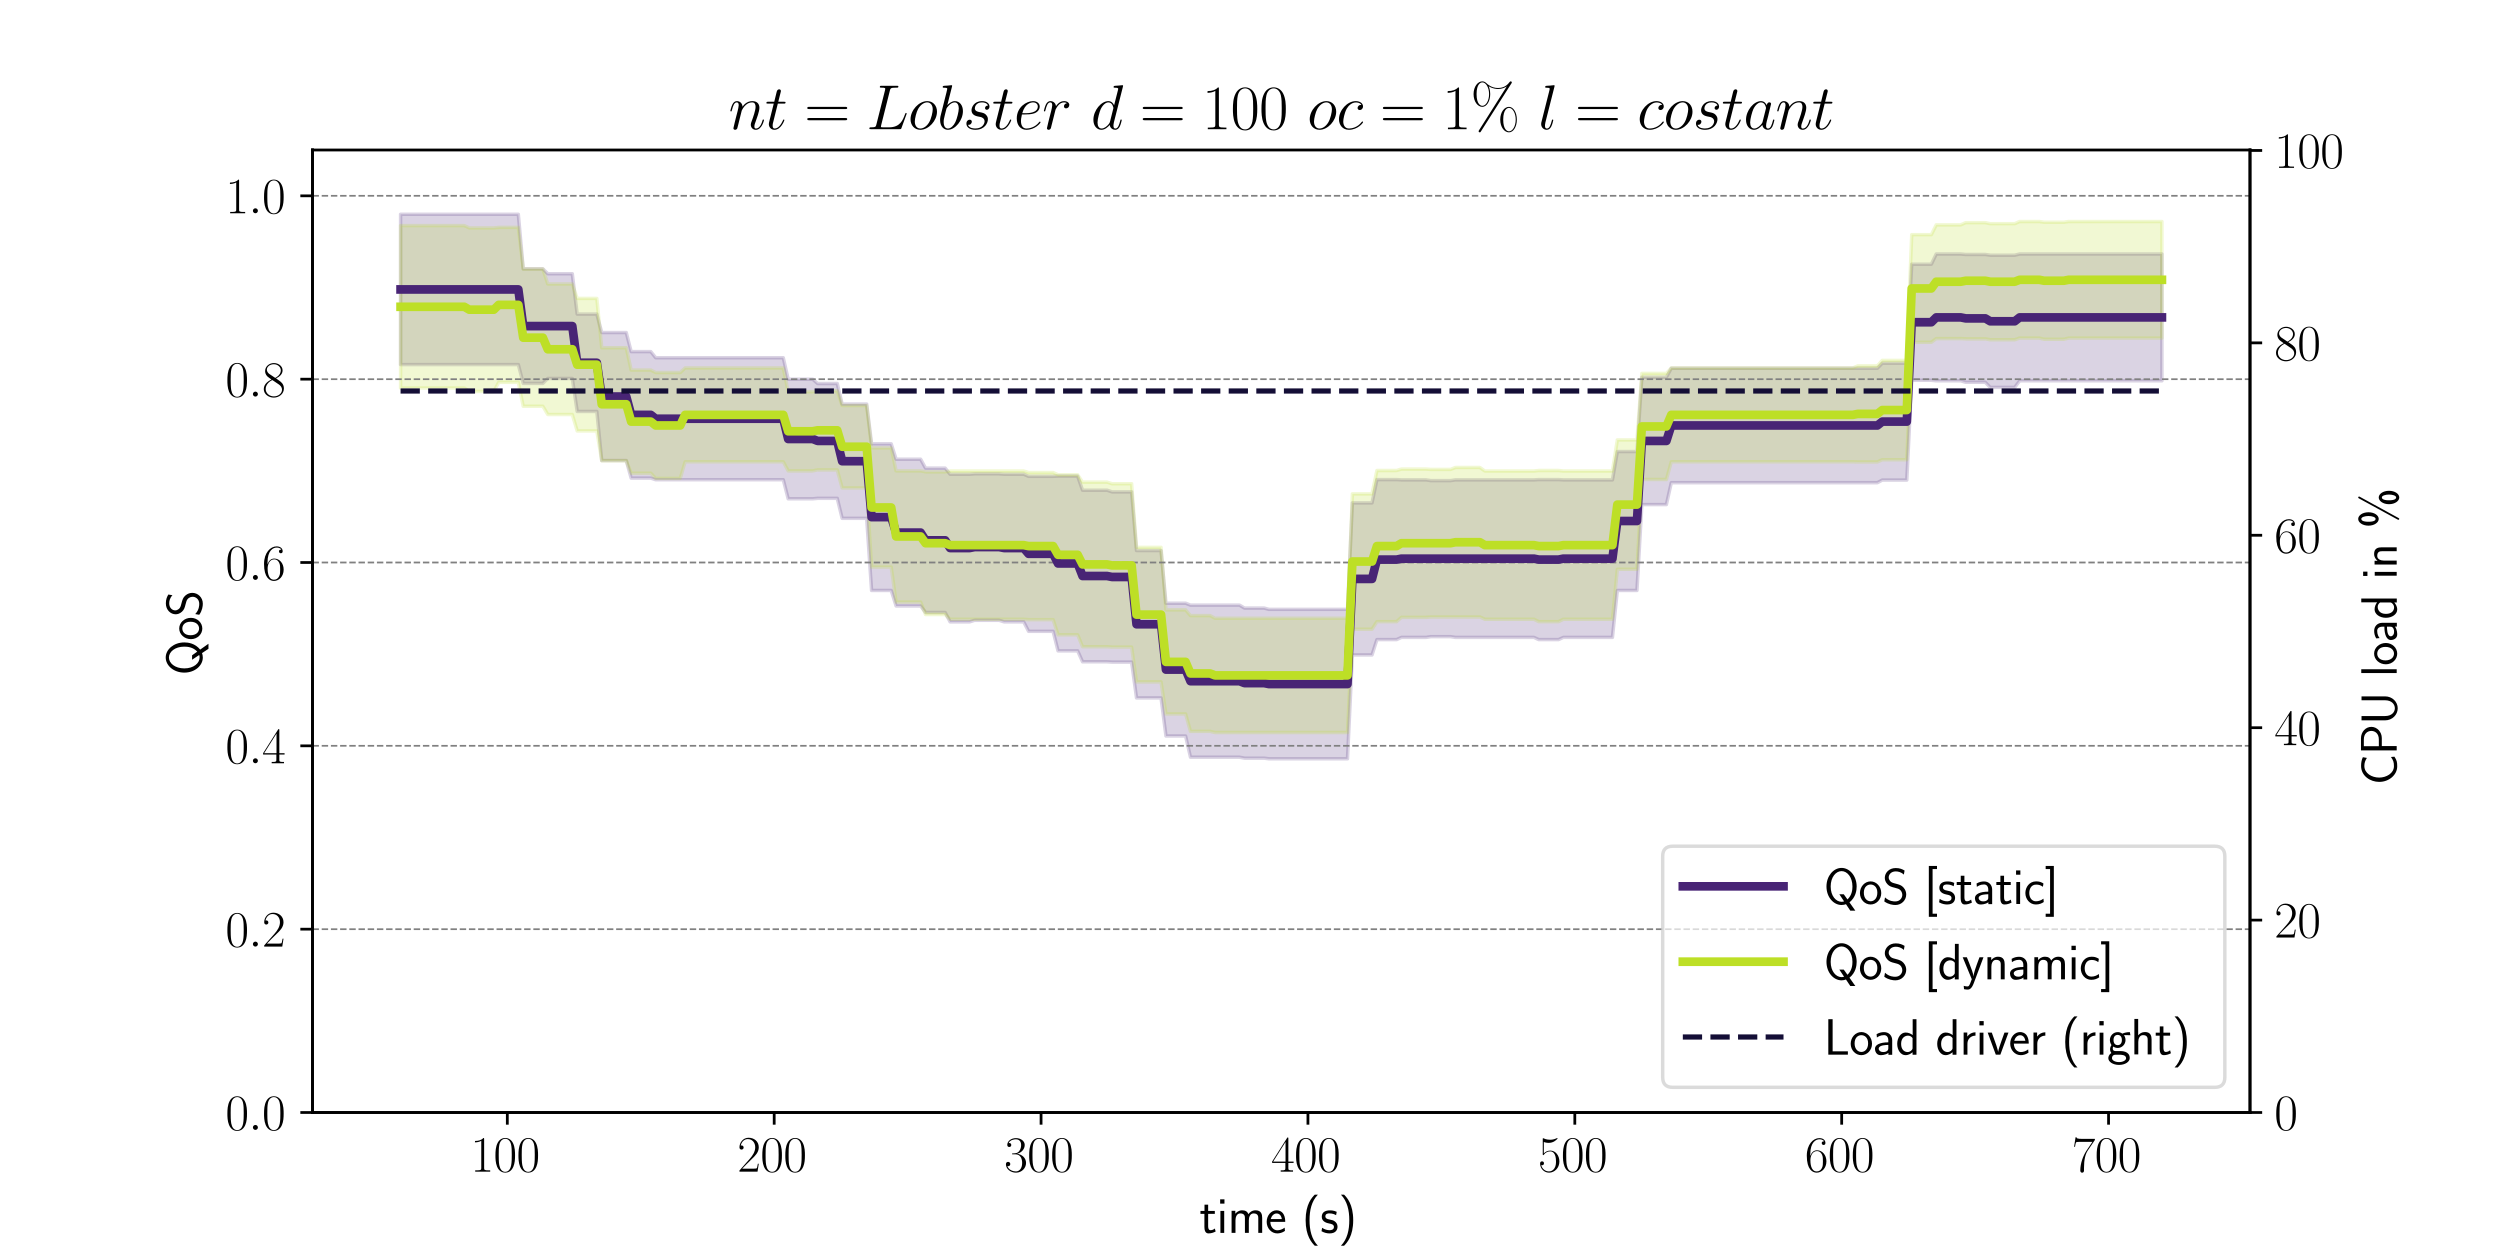 <?xml version="1.0" encoding="utf-8" standalone="no"?>
<!DOCTYPE svg PUBLIC "-//W3C//DTD SVG 1.1//EN"
  "http://www.w3.org/Graphics/SVG/1.1/DTD/svg11.dtd">
<svg xmlns:xlink="http://www.w3.org/1999/xlink" width="720pt" height="360pt" viewBox="0 0 720 360" xmlns="http://www.w3.org/2000/svg" version="1.1">
 <defs>
  <style type="text/css">*{stroke-linejoin: round; stroke-linecap: butt}</style>
 </defs>
 <g id="figure_1">
  <g id="patch_1">
   <path d="M 0 360 
L 720 360 
L 720 0 
L 0 0 
z
" style="fill: #ffffff"/>
  </g>
  <g id="axes_1">
   <g id="patch_2">
    <path d="M 90 320.4 
L 648 320.4 
L 648 43.2 
L 90 43.2 
z
" style="fill: #ffffff"/>
   </g>
   <g id="PolyCollection_1">
    <defs>
     <path id="mb3afe7180e" d="M 115.364 -255.001 
L 115.364 -298.287 
L 116.777 -298.287 
L 118.19 -298.287 
L 119.603 -298.287 
L 121.016 -298.287 
L 122.429 -298.287 
L 123.842 -298.287 
L 125.255 -298.287 
L 126.668 -298.287 
L 128.081 -298.287 
L 129.494 -298.287 
L 130.907 -298.287 
L 132.32 -298.287 
L 133.733 -298.287 
L 135.146 -298.287 
L 136.559 -298.287 
L 137.972 -298.287 
L 139.385 -298.287 
L 140.798 -298.287 
L 142.211 -298.287 
L 143.624 -298.287 
L 145.037 -298.287 
L 146.45 -298.287 
L 147.863 -298.287 
L 149.276 -298.287 
L 150.689 -282.582 
L 152.102 -282.582 
L 153.515 -282.582 
L 154.928 -282.582 
L 156.341 -282.582 
L 157.754 -281.17 
L 159.167 -281.17 
L 160.58 -281.17 
L 161.993 -281.17 
L 163.406 -281.17 
L 164.819 -281.17 
L 166.232 -269.546 
L 167.645 -269.546 
L 169.058 -269.546 
L 170.471 -269.546 
L 171.884 -269.546 
L 173.297 -264.232 
L 174.71 -264.232 
L 176.123 -264.232 
L 177.536 -264.232 
L 178.949 -264.232 
L 180.362 -264.232 
L 181.775 -258.734 
L 183.188 -258.734 
L 184.601 -258.734 
L 186.014 -258.734 
L 187.427 -258.734 
L 188.84 -256.976 
L 190.253 -256.976 
L 191.666 -256.976 
L 193.08 -256.976 
L 194.493 -256.976 
L 195.906 -256.976 
L 197.319 -256.976 
L 198.732 -256.976 
L 200.145 -256.976 
L 201.558 -256.976 
L 202.971 -256.976 
L 204.384 -256.976 
L 205.797 -256.976 
L 207.21 -256.976 
L 208.623 -256.976 
L 210.036 -256.976 
L 211.449 -256.976 
L 212.862 -256.976 
L 214.275 -256.976 
L 215.688 -256.976 
L 217.101 -256.976 
L 218.514 -256.976 
L 219.927 -256.976 
L 221.34 -256.976 
L 222.753 -256.976 
L 224.166 -256.976 
L 225.579 -256.976 
L 226.992 -250.793 
L 228.405 -250.793 
L 229.818 -250.793 
L 231.231 -250.793 
L 232.644 -250.793 
L 234.057 -250.793 
L 235.47 -249.552 
L 236.883 -249.552 
L 238.296 -249.552 
L 239.709 -249.552 
L 241.122 -249.552 
L 242.535 -243.634 
L 243.948 -243.634 
L 245.361 -243.634 
L 246.774 -243.634 
L 248.187 -243.634 
L 249.6 -243.634 
L 251.013 -232.183 
L 252.426 -232.183 
L 253.839 -232.183 
L 255.252 -232.183 
L 256.665 -232.183 
L 258.078 -227.75 
L 259.491 -227.75 
L 260.904 -227.75 
L 262.317 -227.75 
L 263.73 -227.75 
L 265.143 -227.75 
L 266.556 -225.18 
L 267.969 -225.18 
L 269.382 -225.18 
L 270.795 -225.18 
L 272.208 -225.18 
L 273.621 -223.428 
L 275.034 -223.428 
L 276.447 -223.428 
L 277.86 -223.428 
L 279.273 -223.428 
L 280.687 -223.54 
L 282.1 -223.54 
L 283.513 -223.54 
L 284.926 -223.54 
L 286.339 -223.54 
L 287.752 -223.54 
L 289.165 -223.428 
L 290.578 -223.428 
L 291.991 -223.428 
L 293.404 -223.428 
L 294.817 -223.428 
L 296.23 -222.823 
L 297.643 -222.823 
L 299.056 -222.823 
L 300.469 -222.823 
L 301.882 -222.823 
L 303.295 -222.823 
L 304.708 -222.891 
L 306.121 -222.891 
L 307.534 -222.891 
L 308.947 -222.891 
L 310.36 -222.891 
L 311.773 -218.824 
L 313.186 -218.824 
L 314.599 -218.824 
L 316.012 -218.824 
L 317.425 -218.824 
L 318.838 -218.824 
L 320.251 -218.35 
L 321.664 -218.35 
L 323.077 -218.35 
L 324.49 -218.35 
L 325.903 -218.35 
L 327.316 -201.44 
L 328.729 -201.44 
L 330.142 -201.44 
L 331.555 -201.44 
L 332.968 -201.44 
L 334.381 -201.44 
L 335.794 -186.281 
L 337.207 -186.281 
L 338.62 -186.281 
L 340.033 -186.281 
L 341.446 -186.281 
L 342.859 -185.719 
L 344.272 -185.719 
L 345.685 -185.719 
L 347.098 -185.719 
L 348.511 -185.719 
L 349.924 -185.719 
L 351.337 -185.719 
L 352.75 -185.719 
L 354.163 -185.719 
L 355.576 -185.719 
L 356.989 -185.719 
L 358.402 -184.881 
L 359.815 -184.881 
L 361.228 -184.881 
L 362.641 -184.881 
L 364.054 -184.881 
L 365.467 -184.505 
L 366.88 -184.505 
L 368.293 -184.505 
L 369.707 -184.505 
L 371.12 -184.505 
L 372.533 -184.505 
L 373.946 -184.505 
L 375.359 -184.505 
L 376.772 -184.505 
L 378.185 -184.505 
L 379.598 -184.505 
L 381.011 -184.505 
L 382.424 -184.505 
L 383.837 -184.505 
L 385.25 -184.505 
L 386.663 -184.505 
L 388.076 -184.505 
L 389.489 -215.175 
L 390.902 -215.175 
L 392.315 -215.175 
L 393.728 -215.175 
L 395.141 -215.175 
L 396.554 -221.88 
L 397.967 -221.88 
L 399.38 -221.88 
L 400.793 -221.88 
L 402.206 -221.88 
L 403.619 -221.797 
L 405.032 -221.797 
L 406.445 -221.797 
L 407.858 -221.797 
L 409.271 -221.797 
L 410.684 -221.797 
L 412.097 -221.581 
L 413.51 -221.581 
L 414.923 -221.581 
L 416.336 -221.581 
L 417.749 -221.581 
L 419.162 -221.797 
L 420.575 -221.797 
L 421.988 -221.797 
L 423.401 -221.797 
L 424.814 -221.797 
L 426.227 -221.797 
L 427.64 -221.797 
L 429.053 -221.797 
L 430.466 -221.797 
L 431.879 -221.797 
L 433.292 -221.797 
L 434.705 -221.797 
L 436.118 -221.797 
L 437.531 -221.797 
L 438.944 -221.797 
L 440.357 -221.797 
L 441.77 -221.797 
L 443.183 -221.88 
L 444.596 -221.88 
L 446.009 -221.88 
L 447.422 -221.88 
L 448.835 -221.88 
L 450.248 -221.797 
L 451.661 -221.797 
L 453.074 -221.797 
L 454.487 -221.797 
L 455.9 -221.797 
L 457.313 -221.797 
L 458.727 -221.797 
L 460.14 -221.797 
L 461.553 -221.797 
L 462.966 -221.797 
L 464.379 -221.797 
L 465.792 -229.953 
L 467.205 -229.953 
L 468.618 -229.953 
L 470.031 -229.953 
L 471.444 -229.953 
L 472.857 -251.351 
L 474.27 -251.351 
L 475.683 -251.351 
L 477.096 -251.351 
L 478.509 -251.351 
L 479.922 -251.351 
L 481.335 -253.939 
L 482.748 -253.939 
L 484.161 -253.939 
L 485.574 -253.939 
L 486.987 -253.939 
L 488.4 -253.939 
L 489.813 -253.939 
L 491.226 -253.939 
L 492.639 -253.939 
L 494.052 -253.939 
L 495.465 -253.939 
L 496.878 -253.939 
L 498.291 -253.939 
L 499.704 -253.939 
L 501.117 -253.939 
L 502.53 -253.939 
L 503.943 -253.939 
L 505.356 -253.939 
L 506.769 -253.939 
L 508.182 -253.939 
L 509.595 -253.939 
L 511.008 -253.939 
L 512.421 -253.939 
L 513.834 -253.939 
L 515.247 -253.939 
L 516.66 -253.939 
L 518.073 -253.939 
L 519.486 -253.939 
L 520.899 -253.939 
L 522.312 -253.939 
L 523.725 -253.939 
L 525.138 -253.939 
L 526.551 -253.939 
L 527.964 -253.939 
L 529.377 -253.939 
L 530.79 -253.939 
L 532.203 -253.939 
L 533.616 -253.939 
L 535.029 -253.939 
L 536.442 -253.939 
L 537.855 -253.939 
L 539.268 -253.939 
L 540.681 -253.939 
L 542.094 -255.403 
L 543.507 -255.403 
L 544.92 -255.403 
L 546.334 -255.403 
L 547.747 -255.403 
L 549.16 -255.403 
L 550.573 -283.911 
L 551.986 -283.911 
L 553.399 -283.911 
L 554.812 -283.911 
L 556.225 -283.911 
L 557.638 -286.845 
L 559.051 -286.845 
L 560.464 -286.845 
L 561.877 -286.845 
L 563.29 -286.845 
L 564.703 -286.845 
L 566.116 -286.713 
L 567.529 -286.713 
L 568.942 -286.713 
L 570.355 -286.713 
L 571.768 -286.713 
L 573.181 -286.51 
L 574.594 -286.51 
L 576.007 -286.51 
L 577.42 -286.51 
L 578.833 -286.51 
L 580.246 -286.51 
L 581.659 -286.845 
L 583.072 -286.845 
L 584.485 -286.845 
L 585.898 -286.845 
L 587.311 -286.845 
L 588.724 -286.845 
L 590.137 -286.845 
L 591.55 -286.845 
L 592.963 -286.845 
L 594.376 -286.845 
L 595.789 -286.845 
L 597.202 -286.845 
L 598.615 -286.845 
L 600.028 -286.845 
L 601.441 -286.845 
L 602.854 -286.845 
L 604.267 -286.845 
L 605.68 -286.845 
L 607.093 -286.845 
L 608.506 -286.845 
L 609.919 -286.845 
L 611.332 -286.845 
L 612.745 -286.845 
L 614.158 -286.845 
L 615.571 -286.845 
L 616.984 -286.845 
L 618.397 -286.845 
L 619.81 -286.845 
L 621.223 -286.845 
L 622.636 -286.845 
L 622.636 -250.325 
L 622.636 -250.325 
L 621.223 -250.325 
L 619.81 -250.325 
L 618.397 -250.325 
L 616.984 -250.325 
L 615.571 -250.325 
L 614.158 -250.325 
L 612.745 -250.325 
L 611.332 -250.325 
L 609.919 -250.325 
L 608.506 -250.325 
L 607.093 -250.325 
L 605.68 -250.325 
L 604.267 -250.325 
L 602.854 -250.325 
L 601.441 -250.325 
L 600.028 -250.325 
L 598.615 -250.325 
L 597.202 -250.325 
L 595.789 -250.325 
L 594.376 -250.325 
L 592.963 -250.325 
L 591.55 -250.325 
L 590.137 -250.325 
L 588.724 -250.325 
L 587.311 -250.325 
L 585.898 -250.325 
L 584.485 -250.325 
L 583.072 -250.325 
L 581.659 -250.325 
L 580.246 -248.436 
L 578.833 -248.436 
L 577.42 -248.436 
L 576.007 -248.436 
L 574.594 -248.436 
L 573.181 -248.436 
L 571.768 -249.901 
L 570.355 -249.901 
L 568.942 -249.901 
L 567.529 -249.901 
L 566.116 -249.901 
L 564.703 -250.325 
L 563.29 -250.325 
L 561.877 -250.325 
L 560.464 -250.325 
L 559.051 -250.325 
L 557.638 -250.325 
L 556.225 -250.48 
L 554.812 -250.48 
L 553.399 -250.48 
L 551.986 -250.48 
L 550.573 -250.48 
L 549.16 -221.743 
L 547.747 -221.743 
L 546.334 -221.743 
L 544.92 -221.743 
L 543.507 -221.743 
L 542.094 -221.743 
L 540.681 -220.983 
L 539.268 -220.983 
L 537.855 -220.983 
L 536.442 -220.983 
L 535.029 -220.983 
L 533.616 -220.983 
L 532.203 -220.983 
L 530.79 -220.983 
L 529.377 -220.983 
L 527.964 -220.983 
L 526.551 -220.983 
L 525.138 -220.983 
L 523.725 -220.983 
L 522.312 -220.983 
L 520.899 -220.983 
L 519.486 -220.983 
L 518.073 -220.983 
L 516.66 -220.983 
L 515.247 -220.983 
L 513.834 -220.983 
L 512.421 -220.983 
L 511.008 -220.983 
L 509.595 -220.983 
L 508.182 -220.983 
L 506.769 -220.983 
L 505.356 -220.983 
L 503.943 -220.983 
L 502.53 -220.983 
L 501.117 -220.983 
L 499.704 -220.983 
L 498.291 -220.983 
L 496.878 -220.983 
L 495.465 -220.983 
L 494.052 -220.983 
L 492.639 -220.983 
L 491.226 -220.983 
L 489.813 -220.983 
L 488.4 -220.983 
L 486.987 -220.983 
L 485.574 -220.983 
L 484.161 -220.983 
L 482.748 -220.983 
L 481.335 -220.983 
L 479.922 -214.678 
L 478.509 -214.678 
L 477.096 -214.678 
L 475.683 -214.678 
L 474.27 -214.678 
L 472.857 -214.678 
L 471.444 -189.946 
L 470.031 -189.946 
L 468.618 -189.946 
L 467.205 -189.946 
L 465.792 -189.946 
L 464.379 -176.426 
L 462.966 -176.426 
L 461.553 -176.426 
L 460.14 -176.426 
L 458.727 -176.426 
L 457.313 -176.426 
L 455.9 -176.426 
L 454.487 -176.426 
L 453.074 -176.426 
L 451.661 -176.426 
L 450.248 -176.426 
L 448.835 -175.787 
L 447.422 -175.787 
L 446.009 -175.787 
L 444.596 -175.787 
L 443.183 -175.787 
L 441.77 -176.426 
L 440.357 -176.426 
L 438.944 -176.426 
L 437.531 -176.426 
L 436.118 -176.426 
L 434.705 -176.426 
L 433.292 -176.426 
L 431.879 -176.426 
L 430.466 -176.426 
L 429.053 -176.426 
L 427.64 -176.426 
L 426.227 -176.426 
L 424.814 -176.426 
L 423.401 -176.426 
L 421.988 -176.426 
L 420.575 -176.426 
L 419.162 -176.426 
L 417.749 -176.642 
L 416.336 -176.642 
L 414.923 -176.642 
L 413.51 -176.642 
L 412.097 -176.642 
L 410.684 -176.426 
L 409.271 -176.426 
L 407.858 -176.426 
L 406.445 -176.426 
L 405.032 -176.426 
L 403.619 -176.426 
L 402.206 -175.787 
L 400.793 -175.787 
L 399.38 -175.787 
L 397.967 -175.787 
L 396.554 -175.787 
L 395.141 -171.376 
L 393.728 -171.376 
L 392.315 -171.376 
L 390.902 -171.376 
L 389.489 -171.376 
L 388.076 -141.467 
L 386.663 -141.467 
L 385.25 -141.467 
L 383.837 -141.467 
L 382.424 -141.467 
L 381.011 -141.467 
L 379.598 -141.467 
L 378.185 -141.467 
L 376.772 -141.467 
L 375.359 -141.467 
L 373.946 -141.467 
L 372.533 -141.467 
L 371.12 -141.467 
L 369.707 -141.467 
L 368.293 -141.467 
L 366.88 -141.467 
L 365.467 -141.467 
L 364.054 -141.646 
L 362.641 -141.646 
L 361.228 -141.646 
L 359.815 -141.646 
L 358.402 -141.646 
L 356.989 -141.92 
L 355.576 -141.92 
L 354.163 -141.92 
L 352.75 -141.92 
L 351.337 -141.92 
L 349.924 -141.92 
L 348.511 -141.92 
L 347.098 -141.92 
L 345.685 -141.92 
L 344.272 -141.92 
L 342.859 -141.92 
L 341.446 -148.027 
L 340.033 -148.027 
L 338.62 -148.027 
L 337.207 -148.027 
L 335.794 -148.027 
L 334.381 -158.989 
L 332.968 -158.989 
L 331.555 -158.989 
L 330.142 -158.989 
L 328.729 -158.989 
L 327.316 -158.989 
L 325.903 -169.314 
L 324.49 -169.314 
L 323.077 -169.314 
L 321.664 -169.314 
L 320.251 -169.314 
L 318.838 -169.395 
L 317.425 -169.395 
L 316.012 -169.395 
L 314.599 -169.395 
L 313.186 -169.395 
L 311.773 -169.395 
L 310.36 -172.553 
L 308.947 -172.553 
L 307.534 -172.553 
L 306.121 -172.553 
L 304.708 -172.553 
L 303.295 -178.179 
L 301.882 -178.179 
L 300.469 -178.179 
L 299.056 -178.179 
L 297.643 -178.179 
L 296.23 -178.179 
L 294.817 -180.909 
L 293.404 -180.909 
L 291.991 -180.909 
L 290.578 -180.909 
L 289.165 -180.909 
L 287.752 -181.353 
L 286.339 -181.353 
L 284.926 -181.353 
L 283.513 -181.353 
L 282.1 -181.353 
L 280.687 -181.353 
L 279.273 -180.909 
L 277.86 -180.909 
L 276.447 -180.909 
L 275.034 -180.909 
L 273.621 -180.909 
L 272.208 -183.602 
L 270.795 -183.602 
L 269.382 -183.602 
L 267.969 -183.602 
L 266.556 -183.602 
L 265.143 -185.48 
L 263.73 -185.48 
L 262.317 -185.48 
L 260.904 -185.48 
L 259.491 -185.48 
L 258.078 -185.48 
L 256.665 -189.939 
L 255.252 -189.939 
L 253.839 -189.939 
L 252.426 -189.939 
L 251.013 -189.939 
L 249.6 -210.724 
L 248.187 -210.724 
L 246.774 -210.724 
L 245.361 -210.724 
L 243.948 -210.724 
L 242.535 -210.724 
L 241.122 -216.477 
L 239.709 -216.477 
L 238.296 -216.477 
L 236.883 -216.477 
L 235.47 -216.477 
L 234.057 -216.347 
L 232.644 -216.347 
L 231.231 -216.347 
L 229.818 -216.347 
L 228.405 -216.347 
L 226.992 -216.347 
L 225.579 -221.837 
L 224.166 -221.837 
L 222.753 -221.837 
L 221.34 -221.837 
L 219.927 -221.837 
L 218.514 -221.837 
L 217.101 -221.837 
L 215.688 -221.837 
L 214.275 -221.837 
L 212.862 -221.837 
L 211.449 -221.837 
L 210.036 -221.837 
L 208.623 -221.837 
L 207.21 -221.837 
L 205.797 -221.837 
L 204.384 -221.837 
L 202.971 -221.837 
L 201.558 -221.837 
L 200.145 -221.837 
L 198.732 -221.837 
L 197.319 -221.837 
L 195.906 -221.837 
L 194.493 -221.837 
L 193.08 -221.837 
L 191.666 -221.837 
L 190.253 -221.837 
L 188.84 -221.837 
L 187.427 -222.302 
L 186.014 -222.302 
L 184.601 -222.302 
L 183.188 -222.302 
L 181.775 -222.302 
L 180.362 -227.363 
L 178.949 -227.363 
L 177.536 -227.363 
L 176.123 -227.363 
L 174.71 -227.363 
L 173.297 -227.363 
L 171.884 -241.502 
L 170.471 -241.502 
L 169.058 -241.502 
L 167.645 -241.502 
L 166.232 -241.502 
L 164.819 -251 
L 163.406 -251 
L 161.993 -251 
L 160.58 -251 
L 159.167 -251 
L 157.754 -251 
L 156.341 -249.587 
L 154.928 -249.587 
L 153.515 -249.587 
L 152.102 -249.587 
L 150.689 -249.587 
L 149.276 -255.001 
L 147.863 -255.001 
L 146.45 -255.001 
L 145.037 -255.001 
L 143.624 -255.001 
L 142.211 -255.001 
L 140.798 -255.001 
L 139.385 -255.001 
L 137.972 -255.001 
L 136.559 -255.001 
L 135.146 -255.001 
L 133.733 -255.001 
L 132.32 -255.001 
L 130.907 -255.001 
L 129.494 -255.001 
L 128.081 -255.001 
L 126.668 -255.001 
L 125.255 -255.001 
L 123.842 -255.001 
L 122.429 -255.001 
L 121.016 -255.001 
L 119.603 -255.001 
L 118.19 -255.001 
L 116.777 -255.001 
L 115.364 -255.001 
z
" style="stroke: #482475; stroke-opacity: 0.2"/>
    </defs>
    <g clip-path="url(#p9cad01be0a)">
     <use xlink:href="#mb3afe7180e" x="0" y="360" style="fill: #482475; fill-opacity: 0.2; stroke: #482475; stroke-opacity: 0.2"/>
    </g>
   </g>
   <g id="PolyCollection_2">
    <defs>
     <path id="m8461ef2355" d="M 115.364 -248.259 
L 115.364 -295.025 
L 116.777 -295.025 
L 118.19 -295.025 
L 119.603 -295.025 
L 121.016 -295.025 
L 122.429 -295.025 
L 123.842 -295.025 
L 125.255 -295.025 
L 126.668 -295.025 
L 128.081 -295.025 
L 129.494 -295.025 
L 130.907 -295.025 
L 132.32 -295.025 
L 133.733 -295.025 
L 135.146 -294.357 
L 136.559 -294.357 
L 137.972 -294.357 
L 139.385 -294.357 
L 140.798 -294.357 
L 142.211 -294.357 
L 143.624 -294.507 
L 145.037 -294.507 
L 146.45 -294.507 
L 147.863 -294.507 
L 149.276 -294.507 
L 150.689 -282.507 
L 152.102 -282.507 
L 153.515 -282.507 
L 154.928 -282.507 
L 156.341 -282.507 
L 157.754 -278.211 
L 159.167 -278.211 
L 160.58 -278.211 
L 161.993 -278.211 
L 163.406 -278.211 
L 164.819 -278.211 
L 166.232 -274.052 
L 167.645 -274.052 
L 169.058 -274.052 
L 170.471 -274.052 
L 171.884 -274.052 
L 173.297 -259.857 
L 174.71 -259.857 
L 176.123 -259.857 
L 177.536 -259.857 
L 178.949 -259.857 
L 180.362 -259.857 
L 181.775 -253.423 
L 183.188 -253.423 
L 184.601 -253.423 
L 186.014 -253.423 
L 187.427 -253.423 
L 188.84 -252.709 
L 190.253 -252.709 
L 191.666 -252.709 
L 193.08 -252.709 
L 194.493 -252.709 
L 195.906 -252.709 
L 197.319 -254.034 
L 198.732 -254.034 
L 200.145 -254.034 
L 201.558 -254.034 
L 202.971 -254.034 
L 204.384 -254.034 
L 205.797 -254.034 
L 207.21 -254.034 
L 208.623 -254.034 
L 210.036 -254.034 
L 211.449 -254.034 
L 212.862 -254.034 
L 214.275 -254.034 
L 215.688 -254.034 
L 217.101 -254.034 
L 218.514 -254.034 
L 219.927 -254.034 
L 221.34 -254.034 
L 222.753 -254.034 
L 224.166 -254.034 
L 225.579 -254.034 
L 226.992 -247.191 
L 228.405 -247.191 
L 229.818 -247.191 
L 231.231 -247.191 
L 232.644 -247.191 
L 234.057 -247.191 
L 235.47 -247.46 
L 236.883 -247.46 
L 238.296 -247.46 
L 239.709 -247.46 
L 241.122 -247.46 
L 242.535 -243.213 
L 243.948 -243.213 
L 245.361 -243.213 
L 246.774 -243.213 
L 248.187 -243.213 
L 249.6 -243.213 
L 251.013 -230.992 
L 252.426 -230.992 
L 253.839 -230.992 
L 255.252 -230.992 
L 256.665 -230.992 
L 258.078 -224.396 
L 259.491 -224.396 
L 260.904 -224.396 
L 262.317 -224.396 
L 263.73 -224.396 
L 265.143 -224.396 
L 266.556 -224.109 
L 267.969 -224.109 
L 269.382 -224.109 
L 270.795 -224.109 
L 272.208 -224.109 
L 273.621 -224.345 
L 275.034 -224.345 
L 276.447 -224.345 
L 277.86 -224.345 
L 279.273 -224.345 
L 280.687 -224.345 
L 282.1 -224.345 
L 283.513 -224.345 
L 284.926 -224.345 
L 286.339 -224.345 
L 287.752 -224.345 
L 289.165 -224.345 
L 290.578 -224.345 
L 291.991 -224.345 
L 293.404 -224.345 
L 294.817 -224.345 
L 296.23 -223.912 
L 297.643 -223.912 
L 299.056 -223.912 
L 300.469 -223.912 
L 301.882 -223.912 
L 303.295 -223.912 
L 304.708 -223.262 
L 306.121 -223.262 
L 307.534 -223.262 
L 308.947 -223.262 
L 310.36 -223.262 
L 311.773 -221.14 
L 313.186 -221.14 
L 314.599 -221.14 
L 316.012 -221.14 
L 317.425 -221.14 
L 318.838 -221.14 
L 320.251 -220.692 
L 321.664 -220.692 
L 323.077 -220.692 
L 324.49 -220.692 
L 325.903 -220.692 
L 327.316 -202.365 
L 328.729 -202.365 
L 330.142 -202.365 
L 331.555 -202.365 
L 332.968 -202.365 
L 334.381 -202.365 
L 335.794 -184.36 
L 337.207 -184.36 
L 338.62 -184.36 
L 340.033 -184.36 
L 341.446 -184.36 
L 342.859 -182.708 
L 344.272 -182.708 
L 345.685 -182.708 
L 347.098 -182.708 
L 348.511 -182.708 
L 349.924 -181.933 
L 351.337 -181.933 
L 352.75 -181.933 
L 354.163 -181.933 
L 355.576 -181.933 
L 356.989 -181.933 
L 358.402 -181.933 
L 359.815 -181.933 
L 361.228 -181.933 
L 362.641 -181.933 
L 364.054 -181.933 
L 365.467 -181.933 
L 366.88 -181.933 
L 368.293 -181.933 
L 369.707 -181.933 
L 371.12 -181.933 
L 372.533 -181.933 
L 373.946 -181.933 
L 375.359 -181.933 
L 376.772 -181.933 
L 378.185 -181.933 
L 379.598 -181.933 
L 381.011 -181.933 
L 382.424 -181.933 
L 383.837 -181.933 
L 385.25 -181.933 
L 386.663 -181.933 
L 388.076 -181.933 
L 389.489 -217.765 
L 390.902 -217.765 
L 392.315 -217.765 
L 393.728 -217.765 
L 395.141 -217.765 
L 396.554 -224.496 
L 397.967 -224.496 
L 399.38 -224.496 
L 400.793 -224.496 
L 402.206 -224.496 
L 403.619 -224.907 
L 405.032 -224.907 
L 406.445 -224.907 
L 407.858 -224.907 
L 409.271 -224.907 
L 410.684 -224.907 
L 412.097 -224.81 
L 413.51 -224.81 
L 414.923 -224.81 
L 416.336 -224.81 
L 417.749 -224.81 
L 419.162 -225.363 
L 420.575 -225.363 
L 421.988 -225.363 
L 423.401 -225.363 
L 424.814 -225.363 
L 426.227 -225.363 
L 427.64 -224.345 
L 429.053 -224.345 
L 430.466 -224.345 
L 431.879 -224.345 
L 433.292 -224.345 
L 434.705 -224.345 
L 436.118 -224.345 
L 437.531 -224.345 
L 438.944 -224.345 
L 440.357 -224.345 
L 441.77 -224.345 
L 443.183 -224.496 
L 444.596 -224.496 
L 446.009 -224.496 
L 447.422 -224.496 
L 448.835 -224.496 
L 450.248 -224.345 
L 451.661 -224.345 
L 453.074 -224.345 
L 454.487 -224.345 
L 455.9 -224.345 
L 457.313 -224.345 
L 458.727 -224.345 
L 460.14 -224.345 
L 461.553 -224.345 
L 462.966 -224.345 
L 464.379 -224.345 
L 465.792 -233.304 
L 467.205 -233.304 
L 468.618 -233.304 
L 470.031 -233.304 
L 471.444 -233.304 
L 472.857 -252.461 
L 474.27 -252.461 
L 475.683 -252.461 
L 477.096 -252.461 
L 478.509 -252.461 
L 479.922 -252.461 
L 481.335 -254.034 
L 482.748 -254.034 
L 484.161 -254.034 
L 485.574 -254.034 
L 486.987 -254.034 
L 488.4 -254.034 
L 489.813 -254.034 
L 491.226 -254.034 
L 492.639 -254.034 
L 494.052 -254.034 
L 495.465 -254.034 
L 496.878 -254.034 
L 498.291 -254.034 
L 499.704 -254.034 
L 501.117 -254.034 
L 502.53 -254.034 
L 503.943 -254.034 
L 505.356 -254.034 
L 506.769 -254.034 
L 508.182 -254.034 
L 509.595 -254.034 
L 511.008 -254.034 
L 512.421 -254.034 
L 513.834 -254.034 
L 515.247 -254.034 
L 516.66 -254.034 
L 518.073 -254.034 
L 519.486 -254.034 
L 520.899 -254.034 
L 522.312 -254.034 
L 523.725 -254.034 
L 525.138 -254.034 
L 526.551 -254.034 
L 527.964 -254.034 
L 529.377 -254.034 
L 530.79 -254.034 
L 532.203 -254.034 
L 533.616 -254.034 
L 535.029 -254.625 
L 536.442 -254.625 
L 537.855 -254.625 
L 539.268 -254.625 
L 540.681 -254.625 
L 542.094 -256.212 
L 543.507 -256.212 
L 544.92 -256.212 
L 546.334 -256.212 
L 547.747 -256.212 
L 549.16 -256.212 
L 550.573 -292.415 
L 551.986 -292.415 
L 553.399 -292.415 
L 554.812 -292.415 
L 556.225 -292.415 
L 557.638 -295.247 
L 559.051 -295.247 
L 560.464 -295.247 
L 561.877 -295.247 
L 563.29 -295.247 
L 564.703 -295.247 
L 566.116 -295.876 
L 567.529 -295.876 
L 568.942 -295.876 
L 570.355 -295.876 
L 571.768 -295.876 
L 573.181 -295.583 
L 574.594 -295.583 
L 576.007 -295.583 
L 577.42 -295.583 
L 578.833 -295.583 
L 580.246 -295.583 
L 581.659 -296.206 
L 583.072 -296.206 
L 584.485 -296.206 
L 585.898 -296.206 
L 587.311 -296.206 
L 588.724 -296 
L 590.137 -296 
L 591.55 -296 
L 592.963 -296 
L 594.376 -296 
L 595.789 -296.206 
L 597.202 -296.206 
L 598.615 -296.206 
L 600.028 -296.206 
L 601.441 -296.206 
L 602.854 -296.206 
L 604.267 -296.206 
L 605.68 -296.206 
L 607.093 -296.206 
L 608.506 -296.206 
L 609.919 -296.206 
L 611.332 -296.206 
L 612.745 -296.206 
L 614.158 -296.206 
L 615.571 -296.206 
L 616.984 -296.206 
L 618.397 -296.206 
L 619.81 -296.206 
L 621.223 -296.206 
L 622.636 -296.206 
L 622.636 -262.641 
L 622.636 -262.641 
L 621.223 -262.641 
L 619.81 -262.641 
L 618.397 -262.641 
L 616.984 -262.641 
L 615.571 -262.641 
L 614.158 -262.641 
L 612.745 -262.641 
L 611.332 -262.641 
L 609.919 -262.641 
L 608.506 -262.641 
L 607.093 -262.641 
L 605.68 -262.641 
L 604.267 -262.641 
L 602.854 -262.641 
L 601.441 -262.641 
L 600.028 -262.641 
L 598.615 -262.641 
L 597.202 -262.641 
L 595.789 -262.641 
L 594.376 -262.291 
L 592.963 -262.291 
L 591.55 -262.291 
L 590.137 -262.291 
L 588.724 -262.291 
L 587.311 -262.641 
L 585.898 -262.641 
L 584.485 -262.641 
L 583.072 -262.641 
L 581.659 -262.641 
L 580.246 -262.152 
L 578.833 -262.152 
L 577.42 -262.152 
L 576.007 -262.152 
L 574.594 -262.152 
L 573.181 -262.152 
L 571.768 -262.415 
L 570.355 -262.415 
L 568.942 -262.415 
L 567.529 -262.415 
L 566.116 -262.415 
L 564.703 -262.489 
L 563.29 -262.489 
L 561.877 -262.489 
L 560.464 -262.489 
L 559.051 -262.489 
L 557.638 -262.489 
L 556.225 -261.429 
L 554.812 -261.429 
L 553.399 -261.429 
L 551.986 -261.429 
L 550.573 -261.429 
L 549.16 -227.603 
L 547.747 -227.603 
L 546.334 -227.603 
L 544.92 -227.603 
L 543.507 -227.603 
L 542.094 -227.603 
L 540.681 -226.967 
L 539.268 -226.967 
L 537.855 -226.967 
L 536.442 -226.967 
L 535.029 -226.967 
L 533.616 -227.002 
L 532.203 -227.002 
L 530.79 -227.002 
L 529.377 -227.002 
L 527.964 -227.002 
L 526.551 -227.002 
L 525.138 -227.002 
L 523.725 -227.002 
L 522.312 -227.002 
L 520.899 -227.002 
L 519.486 -227.002 
L 518.073 -227.002 
L 516.66 -227.002 
L 515.247 -227.002 
L 513.834 -227.002 
L 512.421 -227.002 
L 511.008 -227.002 
L 509.595 -227.002 
L 508.182 -227.002 
L 506.769 -227.002 
L 505.356 -227.002 
L 503.943 -227.002 
L 502.53 -227.002 
L 501.117 -227.002 
L 499.704 -227.002 
L 498.291 -227.002 
L 496.878 -227.002 
L 495.465 -227.002 
L 494.052 -227.002 
L 492.639 -227.002 
L 491.226 -227.002 
L 489.813 -227.002 
L 488.4 -227.002 
L 486.987 -227.002 
L 485.574 -227.002 
L 484.161 -227.002 
L 482.748 -227.002 
L 481.335 -227.002 
L 479.922 -221.905 
L 478.509 -221.905 
L 477.096 -221.905 
L 475.683 -221.905 
L 474.27 -221.905 
L 472.857 -221.905 
L 471.444 -196.043 
L 470.031 -196.043 
L 468.618 -196.043 
L 467.205 -196.043 
L 465.792 -196.043 
L 464.379 -181.659 
L 462.966 -181.659 
L 461.553 -181.659 
L 460.14 -181.659 
L 458.727 -181.659 
L 457.313 -181.659 
L 455.9 -181.659 
L 454.487 -181.659 
L 453.074 -181.659 
L 451.661 -181.659 
L 450.248 -181.659 
L 448.835 -180.952 
L 447.422 -180.952 
L 446.009 -180.952 
L 444.596 -180.952 
L 443.183 -180.952 
L 441.77 -181.659 
L 440.357 -181.659 
L 438.944 -181.659 
L 437.531 -181.659 
L 436.118 -181.659 
L 434.705 -181.659 
L 433.292 -181.659 
L 431.879 -181.659 
L 430.466 -181.659 
L 429.053 -181.659 
L 427.64 -181.659 
L 426.227 -182.309 
L 424.814 -182.309 
L 423.401 -182.309 
L 421.988 -182.309 
L 420.575 -182.309 
L 419.162 -182.309 
L 417.749 -182.306 
L 416.336 -182.306 
L 414.923 -182.306 
L 413.51 -182.306 
L 412.097 -182.306 
L 410.684 -182.208 
L 409.271 -182.208 
L 407.858 -182.208 
L 406.445 -182.208 
L 405.032 -182.208 
L 403.619 -182.208 
L 402.206 -180.952 
L 400.793 -180.952 
L 399.38 -180.952 
L 397.967 -180.952 
L 396.554 -180.952 
L 395.141 -178.79 
L 393.728 -178.79 
L 392.315 -178.79 
L 390.902 -178.79 
L 389.489 -178.79 
L 388.076 -149.04 
L 386.663 -149.04 
L 385.25 -149.04 
L 383.837 -149.04 
L 382.424 -149.04 
L 381.011 -149.04 
L 379.598 -149.04 
L 378.185 -149.04 
L 376.772 -149.04 
L 375.359 -149.04 
L 373.946 -149.04 
L 372.533 -149.04 
L 371.12 -149.04 
L 369.707 -149.04 
L 368.293 -149.04 
L 366.88 -149.04 
L 365.467 -149.04 
L 364.054 -149.04 
L 362.641 -149.04 
L 361.228 -149.04 
L 359.815 -149.04 
L 358.402 -149.04 
L 356.989 -149.04 
L 355.576 -149.04 
L 354.163 -149.04 
L 352.75 -149.04 
L 351.337 -149.04 
L 349.924 -149.04 
L 348.511 -149.377 
L 347.098 -149.377 
L 345.685 -149.377 
L 344.272 -149.377 
L 342.859 -149.377 
L 341.446 -154.394 
L 340.033 -154.394 
L 338.62 -154.394 
L 337.207 -154.394 
L 335.794 -154.394 
L 334.381 -163.623 
L 332.968 -163.623 
L 331.555 -163.623 
L 330.142 -163.623 
L 328.729 -163.623 
L 327.316 -163.623 
L 325.903 -173.641 
L 324.49 -173.641 
L 323.077 -173.641 
L 321.664 -173.641 
L 320.251 -173.641 
L 318.838 -173.749 
L 317.425 -173.749 
L 316.012 -173.749 
L 314.599 -173.749 
L 313.186 -173.749 
L 311.773 -173.749 
L 310.36 -177.184 
L 308.947 -177.184 
L 307.534 -177.184 
L 306.121 -177.184 
L 304.708 -177.184 
L 303.295 -181.537 
L 301.882 -181.537 
L 300.469 -181.537 
L 299.056 -181.537 
L 297.643 -181.537 
L 296.23 -181.537 
L 294.817 -181.659 
L 293.404 -181.659 
L 291.991 -181.659 
L 290.578 -181.659 
L 289.165 -181.659 
L 287.752 -181.659 
L 286.339 -181.659 
L 284.926 -181.659 
L 283.513 -181.659 
L 282.1 -181.659 
L 280.687 -181.659 
L 279.273 -181.659 
L 277.86 -181.659 
L 276.447 -181.659 
L 275.034 -181.659 
L 273.621 -181.659 
L 272.208 -183.006 
L 270.795 -183.006 
L 269.382 -183.006 
L 267.969 -183.006 
L 266.556 -183.006 
L 265.143 -186.611 
L 263.73 -186.611 
L 262.317 -186.611 
L 260.904 -186.611 
L 259.491 -186.611 
L 258.078 -186.611 
L 256.665 -196.688 
L 255.252 -196.688 
L 253.839 -196.688 
L 252.426 -196.688 
L 251.013 -196.688 
L 249.6 -219.482 
L 248.187 -219.482 
L 246.774 -219.482 
L 245.361 -219.482 
L 243.948 -219.482 
L 242.535 -219.482 
L 241.122 -224.683 
L 239.709 -224.683 
L 238.296 -224.683 
L 236.883 -224.683 
L 235.47 -224.683 
L 234.057 -224.395 
L 232.644 -224.395 
L 231.231 -224.395 
L 229.818 -224.395 
L 228.405 -224.395 
L 226.992 -224.395 
L 225.579 -227.002 
L 224.166 -227.002 
L 222.753 -227.002 
L 221.34 -227.002 
L 219.927 -227.002 
L 218.514 -227.002 
L 217.101 -227.002 
L 215.688 -227.002 
L 214.275 -227.002 
L 212.862 -227.002 
L 211.449 -227.002 
L 210.036 -227.002 
L 208.623 -227.002 
L 207.21 -227.002 
L 205.797 -227.002 
L 204.384 -227.002 
L 202.971 -227.002 
L 201.558 -227.002 
L 200.145 -227.002 
L 198.732 -227.002 
L 197.319 -227.002 
L 195.906 -222.213 
L 194.493 -222.213 
L 193.08 -222.213 
L 191.666 -222.213 
L 190.253 -222.213 
L 188.84 -222.213 
L 187.427 -223.723 
L 186.014 -223.723 
L 184.601 -223.723 
L 183.188 -223.723 
L 181.775 -223.723 
L 180.362 -227.292 
L 178.949 -227.292 
L 177.536 -227.292 
L 176.123 -227.292 
L 174.71 -227.292 
L 173.297 -227.292 
L 171.884 -235.886 
L 170.471 -235.886 
L 169.058 -235.886 
L 167.645 -235.886 
L 166.232 -235.886 
L 164.819 -240.619 
L 163.406 -240.619 
L 161.993 -240.619 
L 160.58 -240.619 
L 159.167 -240.619 
L 157.754 -240.619 
L 156.341 -242.992 
L 154.928 -242.992 
L 153.515 -242.992 
L 152.102 -242.992 
L 150.689 -242.992 
L 149.276 -249.889 
L 147.863 -249.889 
L 146.45 -249.889 
L 145.037 -249.889 
L 143.624 -249.889 
L 142.211 -247.261 
L 140.798 -247.261 
L 139.385 -247.261 
L 137.972 -247.261 
L 136.559 -247.261 
L 135.146 -247.261 
L 133.733 -248.259 
L 132.32 -248.259 
L 130.907 -248.259 
L 129.494 -248.259 
L 128.081 -248.259 
L 126.668 -248.259 
L 125.255 -248.259 
L 123.842 -248.259 
L 122.429 -248.259 
L 121.016 -248.259 
L 119.603 -248.259 
L 118.19 -248.259 
L 116.777 -248.259 
L 115.364 -248.259 
z
" style="stroke: #bddf26; stroke-opacity: 0.2"/>
    </defs>
    <g clip-path="url(#p9cad01be0a)">
     <use xlink:href="#m8461ef2355" x="0" y="360" style="fill: #bddf26; fill-opacity: 0.2; stroke: #bddf26; stroke-opacity: 0.2"/>
    </g>
   </g>
   <g id="matplotlib.axis_1">
    <g id="xtick_1">
     <g id="line2d_1">
      <defs>
       <path id="ma2c9541521" d="M 0 0 
L 0 3.5 
" style="stroke: #000000; stroke-width: 0.8"/>
      </defs>
      <g>
       <use xlink:href="#ma2c9541521" x="146.107" y="320.4" style="stroke: #000000; stroke-width: 0.8"/>
      </g>
     </g>
     <g id="text_1">
      <!-- $\mathdefault{100}$ -->
      <g transform="translate(135.499 337.432) scale(0.145 -0.145)">
       <defs>
        <path id="CMR17-31" d="M 1702 4058 
C 1702 4192 1696 4192 1606 4192 
C 1357 3916 979 3827 621 3827 
C 602 3827 570 3827 563 3808 
C 557 3795 557 3782 557 3648 
C 755 3648 1088 3686 1344 3839 
L 1344 461 
C 1344 236 1331 160 781 160 
L 589 160 
L 589 0 
C 896 0 1216 0 1523 0 
C 1830 0 2150 0 2458 0 
L 2458 160 
L 2266 160 
C 1715 160 1702 230 1702 458 
L 1702 4058 
z
" transform="scale(0.016)"/>
        <path id="CMR17-30" d="M 2688 2025 
C 2688 2416 2682 3080 2413 3591 
C 2176 4039 1798 4198 1466 4198 
C 1158 4198 768 4058 525 3597 
C 269 3118 243 2524 243 2025 
C 243 1661 250 1106 448 619 
C 723 -39 1216 -128 1466 -128 
C 1760 -128 2208 -7 2470 600 
C 2662 1042 2688 1559 2688 2025 
z
M 1466 -26 
C 1056 -26 813 325 723 812 
C 653 1188 653 1738 653 2096 
C 653 2588 653 2997 736 3387 
C 858 3929 1216 4096 1466 4096 
C 1728 4096 2067 3923 2189 3400 
C 2272 3036 2278 2607 2278 2096 
C 2278 1680 2278 1169 2202 792 
C 2067 95 1690 -26 1466 -26 
z
" transform="scale(0.016)"/>
       </defs>
       <use xlink:href="#CMR17-31" transform="scale(0.996)"/>
       <use xlink:href="#CMR17-30" transform="translate(45.69 0) scale(0.996)"/>
       <use xlink:href="#CMR17-30" transform="translate(91.381 0) scale(0.996)"/>
      </g>
     </g>
    </g>
    <g id="xtick_2">
     <g id="line2d_2">
      <g>
       <use xlink:href="#ma2c9541521" x="222.967" y="320.4" style="stroke: #000000; stroke-width: 0.8"/>
      </g>
     </g>
     <g id="text_2">
      <!-- $\mathdefault{200}$ -->
      <g transform="translate(212.358 337.432) scale(0.145 -0.145)">
       <defs>
        <path id="CMR17-32" d="M 2669 989 
L 2554 989 
C 2490 536 2438 459 2413 420 
C 2381 369 1920 369 1830 369 
L 602 369 
C 832 619 1280 1072 1824 1597 
C 2214 1967 2669 2402 2669 3035 
C 2669 3790 2067 4224 1395 4224 
C 691 4224 262 3604 262 3030 
C 262 2780 448 2748 525 2748 
C 589 2748 781 2787 781 3010 
C 781 3207 614 3264 525 3264 
C 486 3264 448 3258 422 3245 
C 544 3790 915 4058 1306 4058 
C 1862 4058 2227 3617 2227 3035 
C 2227 2479 1901 2000 1536 1584 
L 262 146 
L 262 0 
L 2515 0 
L 2669 989 
z
" transform="scale(0.016)"/>
       </defs>
       <use xlink:href="#CMR17-32" transform="scale(0.996)"/>
       <use xlink:href="#CMR17-30" transform="translate(45.69 0) scale(0.996)"/>
       <use xlink:href="#CMR17-30" transform="translate(91.381 0) scale(0.996)"/>
      </g>
     </g>
    </g>
    <g id="xtick_3">
     <g id="line2d_3">
      <g>
       <use xlink:href="#ma2c9541521" x="299.826" y="320.4" style="stroke: #000000; stroke-width: 0.8"/>
      </g>
     </g>
     <g id="text_3">
      <!-- $\mathdefault{300}$ -->
      <g transform="translate(289.218 337.432) scale(0.145 -0.145)">
       <defs>
        <path id="CMR17-33" d="M 1414 2157 
C 1984 2157 2234 1662 2234 1090 
C 2234 320 1824 25 1453 25 
C 1114 25 563 194 390 693 
C 422 680 454 680 486 680 
C 640 680 755 782 755 948 
C 755 1133 614 1216 486 1216 
C 378 1216 211 1165 211 926 
C 211 335 787 -128 1466 -128 
C 2176 -128 2720 430 2720 1085 
C 2720 1707 2208 2157 1600 2227 
C 2086 2328 2554 2756 2554 3329 
C 2554 3820 2048 4179 1472 4179 
C 890 4179 378 3829 378 3329 
C 378 3110 544 3072 627 3072 
C 762 3072 877 3155 877 3321 
C 877 3486 762 3569 627 3569 
C 602 3569 570 3569 544 3557 
C 730 3959 1235 4032 1459 4032 
C 1683 4032 2106 3925 2106 3320 
C 2106 3143 2080 2828 1862 2550 
C 1670 2304 1453 2304 1242 2284 
C 1210 2284 1062 2269 1037 2269 
C 992 2263 966 2257 966 2208 
C 966 2163 973 2157 1101 2157 
L 1414 2157 
z
" transform="scale(0.016)"/>
       </defs>
       <use xlink:href="#CMR17-33" transform="scale(0.996)"/>
       <use xlink:href="#CMR17-30" transform="translate(45.69 0) scale(0.996)"/>
       <use xlink:href="#CMR17-30" transform="translate(91.381 0) scale(0.996)"/>
      </g>
     </g>
    </g>
    <g id="xtick_4">
     <g id="line2d_4">
      <g>
       <use xlink:href="#ma2c9541521" x="376.686" y="320.4" style="stroke: #000000; stroke-width: 0.8"/>
      </g>
     </g>
     <g id="text_4">
      <!-- $\mathdefault{400}$ -->
      <g transform="translate(366.077 337.432) scale(0.145 -0.145)">
       <defs>
        <path id="CMR17-34" d="M 2150 4122 
C 2150 4256 2144 4256 2029 4256 
L 128 1254 
L 128 1088 
L 1779 1088 
L 1779 457 
C 1779 224 1766 160 1318 160 
L 1197 160 
L 1197 0 
C 1402 0 1747 0 1965 0 
C 2182 0 2528 0 2733 0 
L 2733 160 
L 2611 160 
C 2163 160 2150 224 2150 457 
L 2150 1088 
L 2803 1088 
L 2803 1254 
L 2150 1254 
L 2150 4122 
z
M 1798 3703 
L 1798 1254 
L 256 1254 
L 1798 3703 
z
" transform="scale(0.016)"/>
       </defs>
       <use xlink:href="#CMR17-34" transform="scale(0.996)"/>
       <use xlink:href="#CMR17-30" transform="translate(45.69 0) scale(0.996)"/>
       <use xlink:href="#CMR17-30" transform="translate(91.381 0) scale(0.996)"/>
      </g>
     </g>
    </g>
    <g id="xtick_5">
     <g id="line2d_5">
      <g>
       <use xlink:href="#ma2c9541521" x="453.545" y="320.4" style="stroke: #000000; stroke-width: 0.8"/>
      </g>
     </g>
     <g id="text_5">
      <!-- $\mathdefault{500}$ -->
      <g transform="translate(442.937 337.432) scale(0.145 -0.145)">
       <defs>
        <path id="CMR17-35" d="M 730 3692 
C 794 3666 1056 3584 1325 3584 
C 1920 3584 2246 3911 2432 4100 
C 2432 4157 2432 4192 2394 4192 
C 2387 4192 2374 4192 2323 4163 
C 2099 4058 1837 3973 1517 3973 
C 1325 3973 1037 3999 723 4139 
C 653 4171 640 4171 634 4171 
C 602 4171 595 4164 595 4037 
L 595 2203 
C 595 2089 595 2057 659 2057 
C 691 2057 704 2070 736 2114 
C 941 2401 1222 2522 1542 2522 
C 1766 2522 2246 2382 2246 1289 
C 2246 1085 2246 715 2054 421 
C 1894 159 1645 25 1370 25 
C 947 25 518 320 403 814 
C 429 807 480 795 506 795 
C 589 795 749 840 749 1038 
C 749 1210 627 1280 506 1280 
C 358 1280 262 1190 262 1011 
C 262 454 704 -128 1382 -128 
C 2042 -128 2669 440 2669 1264 
C 2669 2030 2170 2624 1549 2624 
C 1222 2624 947 2503 730 2274 
L 730 3692 
z
" transform="scale(0.016)"/>
       </defs>
       <use xlink:href="#CMR17-35" transform="scale(0.996)"/>
       <use xlink:href="#CMR17-30" transform="translate(45.69 0) scale(0.996)"/>
       <use xlink:href="#CMR17-30" transform="translate(91.381 0) scale(0.996)"/>
      </g>
     </g>
    </g>
    <g id="xtick_6">
     <g id="line2d_6">
      <g>
       <use xlink:href="#ma2c9541521" x="530.405" y="320.4" style="stroke: #000000; stroke-width: 0.8"/>
      </g>
     </g>
     <g id="text_6">
      <!-- $\mathdefault{600}$ -->
      <g transform="translate(519.796 337.432) scale(0.145 -0.145)">
       <defs>
        <path id="CMR17-36" d="M 678 2176 
C 678 3690 1395 4032 1811 4032 
C 1946 4032 2272 4009 2400 3776 
C 2298 3776 2106 3776 2106 3553 
C 2106 3381 2246 3323 2336 3323 
C 2394 3323 2566 3348 2566 3560 
C 2566 3954 2246 4179 1805 4179 
C 1043 4179 243 3390 243 1984 
C 243 253 966 -128 1478 -128 
C 2099 -128 2688 427 2688 1283 
C 2688 2081 2170 2662 1517 2662 
C 1126 2662 838 2407 678 1960 
L 678 2176 
z
M 1478 25 
C 691 25 691 1200 691 1436 
C 691 1896 909 2560 1504 2560 
C 1613 2560 1926 2560 2138 2120 
C 2253 1870 2253 1609 2253 1289 
C 2253 944 2253 690 2118 434 
C 1978 171 1773 25 1478 25 
z
" transform="scale(0.016)"/>
       </defs>
       <use xlink:href="#CMR17-36" transform="scale(0.996)"/>
       <use xlink:href="#CMR17-30" transform="translate(45.69 0) scale(0.996)"/>
       <use xlink:href="#CMR17-30" transform="translate(91.381 0) scale(0.996)"/>
      </g>
     </g>
    </g>
    <g id="xtick_7">
     <g id="line2d_7">
      <g>
       <use xlink:href="#ma2c9541521" x="607.264" y="320.4" style="stroke: #000000; stroke-width: 0.8"/>
      </g>
     </g>
     <g id="text_7">
      <!-- $\mathdefault{700}$ -->
      <g transform="translate(596.656 337.432) scale(0.145 -0.145)">
       <defs>
        <path id="CMR17-37" d="M 2886 3941 
L 2886 4081 
L 1382 4081 
C 634 4081 621 4165 595 4288 
L 480 4288 
L 294 3094 
L 410 3094 
C 429 3215 474 3540 550 3661 
C 589 3712 1062 3712 1171 3712 
L 2579 3712 
L 1869 2661 
C 1395 1954 1069 999 1069 165 
C 1069 89 1069 -128 1299 -128 
C 1530 -128 1530 89 1530 171 
L 1530 465 
C 1530 1508 1709 2196 2003 2636 
L 2886 3941 
z
" transform="scale(0.016)"/>
       </defs>
       <use xlink:href="#CMR17-37" transform="scale(0.996)"/>
       <use xlink:href="#CMR17-30" transform="translate(45.69 0) scale(0.996)"/>
       <use xlink:href="#CMR17-30" transform="translate(91.381 0) scale(0.996)"/>
      </g>
     </g>
    </g>
    <g id="text_8">
     <!-- time (s) -->
     <g transform="translate(345.477 355.075) scale(0.145 -0.145)">
      <defs>
       <path id="CMSS17-74" d="M 1069 2368 
L 1901 2368 
L 1901 2737 
L 1069 2737 
L 1069 3520 
L 614 3520 
L 614 2737 
L 109 2737 
L 109 2368 
L 602 2368 
L 602 749 
C 602 384 685 -64 1107 -64 
C 1427 -64 1722 25 2003 172 
L 1901 548 
C 1747 414 1562 337 1363 337 
C 1082 337 1069 696 1069 856 
L 1069 2368 
z
" transform="scale(0.016)"/>
       <path id="CMSS17-69" d="M 979 4183 
L 442 4183 
L 442 3648 
L 979 3648 
L 979 4183 
z
M 947 2739 
L 474 2739 
L 474 0 
L 947 0 
L 947 2739 
z
" transform="scale(0.016)"/>
       <path id="CMSS17-6d" d="M 4288 1877 
C 4288 2308 4179 2816 3462 2816 
C 2982 2816 2694 2516 2566 2331 
C 2451 2670 2182 2816 1798 2816 
C 1363 2816 1088 2568 941 2389 
L 941 2758 
L 474 2758 
L 474 0 
L 960 0 
L 960 1559 
C 960 1939 1101 2428 1555 2428 
C 2138 2428 2138 2016 2138 1829 
L 2138 0 
L 2624 0 
L 2624 1559 
C 2624 1939 2765 2428 3219 2428 
C 3802 2428 3802 2016 3802 1829 
L 3802 0 
L 4288 0 
L 4288 1877 
z
" transform="scale(0.016)"/>
       <path id="CMSS17-65" d="M 2502 1377 
C 2502 1590 2490 2003 2285 2345 
C 2061 2713 1696 2816 1421 2816 
C 755 2816 192 2188 192 1375 
C 192 582 774 -64 1510 -64 
C 1798 -64 2150 19 2470 248 
C 2470 274 2458 414 2451 420 
C 2451 433 2432 630 2432 656 
C 2125 407 1773 325 1517 325 
C 1107 325 666 667 646 1377 
L 2502 1377 
z
M 698 1728 
C 781 2084 1062 2421 1421 2421 
C 1517 2421 1965 2421 2080 1728 
L 698 1728 
z
" transform="scale(0.016)"/>
       <path id="CMSS17-28" d="M 1613 4768 
C 1267 4417 474 3601 474 1588 
C 474 -433 1267 -1243 1613 -1600 
L 2003 -1600 
C 1216 -784 960 357 960 1581 
C 960 2798 1203 3946 2003 4768 
L 1613 4768 
z
" transform="scale(0.016)"/>
       <path id="CMSS17-73" d="M 2061 2627 
C 1683 2807 1389 2807 1197 2807 
C 742 2807 198 2648 198 2003 
C 198 1359 902 1218 1094 1179 
C 1389 1122 1715 1058 1715 740 
C 1715 337 1254 337 1171 337 
C 915 337 563 407 243 638 
L 166 210 
C 531 0 883 -64 1178 -64 
C 1965 -64 2163 416 2163 781 
C 2163 1094 1984 1305 1862 1401 
C 1651 1568 1574 1587 1050 1696 
C 960 1709 646 1779 646 2066 
C 646 2432 1050 2432 1139 2432 
C 1555 2432 1811 2303 1984 2208 
L 2061 2627 
z
" transform="scale(0.016)"/>
       <path id="CMSS17-29" d="M 723 -1600 
C 1069 -1249 1862 -433 1862 1581 
C 1862 3601 1069 4411 723 4768 
L 333 4768 
C 1120 3952 1376 2811 1376 1588 
C 1376 370 1133 -778 333 -1600 
L 723 -1600 
z
" transform="scale(0.016)"/>
      </defs>
      <use xlink:href="#CMSS17-74" transform="scale(0.996)"/>
      <use xlink:href="#CMSS17-69" transform="translate(33.832 0) scale(0.996)"/>
      <use xlink:href="#CMSS17-6d" transform="translate(56.012 0) scale(0.996)"/>
      <use xlink:href="#CMSS17-65" transform="translate(130.242 0) scale(0.996)"/>
      <use xlink:href="#CMSS17-28" transform="translate(203.109 0) scale(0.996)"/>
      <use xlink:href="#CMSS17-73" transform="translate(239.543 0) scale(0.996)"/>
      <use xlink:href="#CMSS17-29" transform="translate(275.457 0) scale(0.996)"/>
     </g>
    </g>
   </g>
   <g id="matplotlib.axis_2">
    <g id="ytick_1">
     <g id="line2d_8">
      <path d="M 90 320.4 
L 648 320.4 
" clip-path="url(#p9cad01be0a)" style="fill: none; stroke-dasharray: 1.85,0.8; stroke-dashoffset: 0; stroke: #808080; stroke-width: 0.5"/>
     </g>
     <g id="line2d_9">
      <defs>
       <path id="mbdfc03df1c" d="M 0 0 
L -3.5 0 
" style="stroke: #000000; stroke-width: 0.8"/>
      </defs>
      <g>
       <use xlink:href="#mbdfc03df1c" x="90" y="320.4" style="stroke: #000000; stroke-width: 0.8"/>
      </g>
     </g>
     <g id="text_9">
      <!-- $\mathdefault{0.0}$ -->
      <g transform="translate(64.926 325.416) scale(0.145 -0.145)">
       <defs>
        <path id="CMMI12-3a" d="M 1178 307 
C 1178 492 1024 619 870 619 
C 685 619 557 466 557 313 
C 557 128 710 0 864 0 
C 1050 0 1178 153 1178 307 
z
" transform="scale(0.016)"/>
       </defs>
       <use xlink:href="#CMR17-30" transform="scale(0.996)"/>
       <use xlink:href="#CMMI12-3a" transform="translate(45.69 0) scale(0.996)"/>
       <use xlink:href="#CMR17-30" transform="translate(72.788 0) scale(0.996)"/>
      </g>
     </g>
    </g>
    <g id="ytick_2">
     <g id="line2d_10">
      <path d="M 90 267.6 
L 648 267.6 
" clip-path="url(#p9cad01be0a)" style="fill: none; stroke-dasharray: 1.85,0.8; stroke-dashoffset: 0; stroke: #808080; stroke-width: 0.5"/>
     </g>
     <g id="line2d_11">
      <g>
       <use xlink:href="#mbdfc03df1c" x="90" y="267.6" style="stroke: #000000; stroke-width: 0.8"/>
      </g>
     </g>
     <g id="text_10">
      <!-- $\mathdefault{0.2}$ -->
      <g transform="translate(64.926 272.616) scale(0.145 -0.145)">
       <use xlink:href="#CMR17-30" transform="scale(0.996)"/>
       <use xlink:href="#CMMI12-3a" transform="translate(45.69 0) scale(0.996)"/>
       <use xlink:href="#CMR17-32" transform="translate(72.788 0) scale(0.996)"/>
      </g>
     </g>
    </g>
    <g id="ytick_3">
     <g id="line2d_12">
      <path d="M 90 214.8 
L 648 214.8 
" clip-path="url(#p9cad01be0a)" style="fill: none; stroke-dasharray: 1.85,0.8; stroke-dashoffset: 0; stroke: #808080; stroke-width: 0.5"/>
     </g>
     <g id="line2d_13">
      <g>
       <use xlink:href="#mbdfc03df1c" x="90" y="214.8" style="stroke: #000000; stroke-width: 0.8"/>
      </g>
     </g>
     <g id="text_11">
      <!-- $\mathdefault{0.4}$ -->
      <g transform="translate(64.926 219.816) scale(0.145 -0.145)">
       <use xlink:href="#CMR17-30" transform="scale(0.996)"/>
       <use xlink:href="#CMMI12-3a" transform="translate(45.69 0) scale(0.996)"/>
       <use xlink:href="#CMR17-34" transform="translate(72.788 0) scale(0.996)"/>
      </g>
     </g>
    </g>
    <g id="ytick_4">
     <g id="line2d_14">
      <path d="M 90 162 
L 648 162 
" clip-path="url(#p9cad01be0a)" style="fill: none; stroke-dasharray: 1.85,0.8; stroke-dashoffset: 0; stroke: #808080; stroke-width: 0.5"/>
     </g>
     <g id="line2d_15">
      <g>
       <use xlink:href="#mbdfc03df1c" x="90" y="162" style="stroke: #000000; stroke-width: 0.8"/>
      </g>
     </g>
     <g id="text_12">
      <!-- $\mathdefault{0.6}$ -->
      <g transform="translate(64.926 167.016) scale(0.145 -0.145)">
       <use xlink:href="#CMR17-30" transform="scale(0.996)"/>
       <use xlink:href="#CMMI12-3a" transform="translate(45.69 0) scale(0.996)"/>
       <use xlink:href="#CMR17-36" transform="translate(72.788 0) scale(0.996)"/>
      </g>
     </g>
    </g>
    <g id="ytick_5">
     <g id="line2d_16">
      <path d="M 90 109.2 
L 648 109.2 
" clip-path="url(#p9cad01be0a)" style="fill: none; stroke-dasharray: 1.85,0.8; stroke-dashoffset: 0; stroke: #808080; stroke-width: 0.5"/>
     </g>
     <g id="line2d_17">
      <g>
       <use xlink:href="#mbdfc03df1c" x="90" y="109.2" style="stroke: #000000; stroke-width: 0.8"/>
      </g>
     </g>
     <g id="text_13">
      <!-- $\mathdefault{0.8}$ -->
      <g transform="translate(64.926 114.216) scale(0.145 -0.145)">
       <defs>
        <path id="CMR17-38" d="M 1741 2264 
C 2144 2467 2554 2773 2554 3263 
C 2554 3841 1990 4179 1472 4179 
C 890 4179 378 3759 378 3180 
C 378 3021 416 2747 666 2505 
C 730 2442 998 2251 1171 2130 
C 883 1983 211 1634 211 934 
C 211 279 838 -128 1459 -128 
C 2144 -128 2720 362 2720 1010 
C 2720 1590 2330 1857 2074 2029 
L 1741 2264 
z
M 902 2822 
C 851 2854 595 3051 595 3351 
C 595 3739 998 4032 1459 4032 
C 1965 4032 2336 3676 2336 3262 
C 2336 2669 1670 2331 1638 2331 
C 1632 2331 1626 2331 1574 2370 
L 902 2822 
z
M 2080 1519 
C 2176 1449 2483 1240 2483 851 
C 2483 381 2010 25 1472 25 
C 890 25 448 438 448 940 
C 448 1443 838 1862 1280 2060 
L 2080 1519 
z
" transform="scale(0.016)"/>
       </defs>
       <use xlink:href="#CMR17-30" transform="scale(0.996)"/>
       <use xlink:href="#CMMI12-3a" transform="translate(45.69 0) scale(0.996)"/>
       <use xlink:href="#CMR17-38" transform="translate(72.788 0) scale(0.996)"/>
      </g>
     </g>
    </g>
    <g id="ytick_6">
     <g id="line2d_18">
      <path d="M 90 56.4 
L 648 56.4 
" clip-path="url(#p9cad01be0a)" style="fill: none; stroke-dasharray: 1.85,0.8; stroke-dashoffset: 0; stroke: #808080; stroke-width: 0.5"/>
     </g>
     <g id="line2d_19">
      <g>
       <use xlink:href="#mbdfc03df1c" x="90" y="56.4" style="stroke: #000000; stroke-width: 0.8"/>
      </g>
     </g>
     <g id="text_14">
      <!-- $\mathdefault{1.0}$ -->
      <g transform="translate(64.926 61.416) scale(0.145 -0.145)">
       <use xlink:href="#CMR17-31" transform="scale(0.996)"/>
       <use xlink:href="#CMMI12-3a" transform="translate(45.69 0) scale(0.996)"/>
       <use xlink:href="#CMR17-30" transform="translate(72.788 0) scale(0.996)"/>
      </g>
     </g>
    </g>
    <g id="text_15">
     <!-- QoS -->
     <g transform="translate(58.117 194.482) rotate(-90) scale(0.145 -0.145)">
      <defs>
       <path id="CMSS17-51" d="M 3200 202 
C 3981 833 4096 1689 4096 2174 
C 4096 3501 3219 4497 2214 4497 
C 1210 4497 333 3497 333 2178 
C 333 847 1222 -128 2214 -128 
C 2438 -128 2630 -77 2765 -26 
L 3302 -832 
L 3930 -832 
L 3200 202 
z
M 2528 324 
C 2438 293 2330 273 2214 273 
C 1523 273 858 993 858 2178 
C 858 3357 1517 4096 2214 4096 
C 2918 4096 3571 3350 3571 2178 
C 3571 1771 3507 1089 2950 566 
L 2490 1210 
L 1939 1210 
L 2528 324 
z
" transform="scale(0.016)"/>
       <path id="CMSS17-6f" d="M 2829 1356 
C 2829 2176 2221 2816 1504 2816 
C 768 2816 173 2157 173 1356 
C 173 544 787 -64 1498 -64 
C 2227 -64 2829 563 2829 1356 
z
M 1504 337 
C 1050 337 659 709 659 1408 
C 659 2151 1114 2427 1498 2427 
C 1914 2427 2342 2126 2342 1408 
C 2342 683 1926 337 1504 337 
z
" transform="scale(0.016)"/>
       <path id="CMSS17-53" d="M 2797 4169 
C 2515 4334 2208 4480 1690 4480 
C 864 4480 333 3879 333 3266 
C 333 3025 403 2753 653 2475 
C 902 2196 1184 2121 1542 2033 
C 1690 1994 1939 1924 1984 1906 
C 2342 1767 2515 1444 2515 1140 
C 2515 742 2202 318 1645 318 
C 1453 318 890 318 358 819 
L 269 318 
C 794 -64 1363 -128 1651 -128 
C 2438 -128 3002 488 3002 1186 
C 3002 1440 2925 1763 2656 2061 
C 2394 2347 2163 2410 1638 2549 
C 1338 2626 1146 2677 986 2873 
C 877 3013 819 3146 819 3317 
C 819 3673 1126 4060 1690 4060 
C 1971 4060 2336 4002 2707 3660 
L 2797 4169 
z
" transform="scale(0.016)"/>
      </defs>
      <use xlink:href="#CMSS17-51" transform="scale(0.996)"/>
      <use xlink:href="#CMSS17-6f" transform="translate(69.024 0) scale(0.996)"/>
      <use xlink:href="#CMSS17-53" transform="translate(115.868 0) scale(0.996)"/>
     </g>
    </g>
   </g>
   <g id="line2d_20">
    <path d="M 115.364 83.356 
L 149.276 83.356 
L 150.689 93.916 
L 164.819 93.915 
L 166.232 104.476 
L 171.884 104.476 
L 173.297 114.202 
L 180.362 114.202 
L 181.775 119.482 
L 187.427 119.482 
L 188.84 120.593 
L 225.579 120.593 
L 226.992 126.43 
L 234.057 126.43 
L 235.47 126.985 
L 241.122 126.985 
L 242.535 132.821 
L 249.6 132.821 
L 251.013 148.939 
L 256.665 148.939 
L 258.078 153.385 
L 265.143 153.385 
L 266.556 155.609 
L 272.208 155.609 
L 273.621 157.832 
L 279.273 157.832 
L 280.687 157.554 
L 287.752 157.554 
L 289.165 157.832 
L 294.817 157.832 
L 296.23 159.499 
L 303.295 159.499 
L 304.708 162.278 
L 310.36 162.278 
L 311.773 165.89 
L 318.838 165.89 
L 320.251 166.168 
L 325.903 166.168 
L 327.316 179.785 
L 334.381 179.785 
L 335.794 192.846 
L 341.446 192.846 
L 342.859 196.18 
L 356.989 196.18 
L 358.402 196.736 
L 364.054 196.736 
L 365.467 197.014 
L 388.076 197.014 
L 389.489 166.725 
L 395.141 166.725 
L 396.554 161.167 
L 402.206 161.167 
L 403.619 160.889 
L 441.77 160.889 
L 443.183 161.167 
L 448.835 161.167 
L 450.248 160.889 
L 464.379 160.889 
L 465.792 150.051 
L 471.444 150.051 
L 472.857 126.985 
L 479.922 126.985 
L 481.335 122.539 
L 540.681 122.539 
L 542.094 121.427 
L 549.16 121.427 
L 550.573 92.805 
L 556.225 92.805 
L 557.638 91.415 
L 564.703 91.415 
L 566.116 91.693 
L 571.768 91.693 
L 573.181 92.527 
L 580.246 92.527 
L 581.659 91.415 
L 622.636 91.415 
L 622.636 91.415 
" clip-path="url(#p9cad01be0a)" style="fill: none; stroke: #482475; stroke-width: 2.5; stroke-linecap: square"/>
   </g>
   <g id="line2d_21">
    <path d="M 115.364 88.358 
L 133.733 88.358 
L 135.146 89.191 
L 142.211 89.191 
L 143.624 87.802 
L 149.276 87.802 
L 150.689 97.25 
L 156.341 97.25 
L 157.754 100.585 
L 164.819 100.585 
L 166.232 105.031 
L 171.884 105.031 
L 173.297 116.425 
L 180.362 116.425 
L 181.775 121.427 
L 187.427 121.427 
L 188.84 122.539 
L 195.906 122.539 
L 197.319 119.482 
L 225.579 119.482 
L 226.992 124.207 
L 234.057 124.207 
L 235.47 123.929 
L 241.122 123.929 
L 242.535 128.653 
L 249.6 128.653 
L 251.013 146.16 
L 256.665 146.16 
L 258.078 154.497 
L 265.143 154.497 
L 266.556 156.442 
L 272.208 156.442 
L 273.621 156.998 
L 294.817 156.998 
L 296.23 157.276 
L 303.295 157.276 
L 304.708 159.777 
L 310.36 159.777 
L 311.773 162.555 
L 318.838 162.555 
L 320.251 162.833 
L 325.903 162.833 
L 327.316 177.006 
L 334.381 177.006 
L 335.794 190.623 
L 341.446 190.623 
L 342.859 193.957 
L 348.511 193.957 
L 349.924 194.513 
L 388.076 194.513 
L 389.489 161.723 
L 395.141 161.723 
L 396.554 157.276 
L 402.206 157.276 
L 403.619 156.442 
L 417.749 156.442 
L 419.162 156.164 
L 426.227 156.164 
L 427.64 156.998 
L 441.77 156.998 
L 443.183 157.276 
L 448.835 157.276 
L 450.248 156.998 
L 464.379 156.998 
L 465.792 145.326 
L 471.444 145.326 
L 472.857 122.817 
L 479.922 122.817 
L 481.335 119.482 
L 533.616 119.482 
L 535.029 119.204 
L 540.681 119.204 
L 542.094 118.093 
L 549.16 118.093 
L 550.573 83.078 
L 556.225 83.078 
L 557.638 81.132 
L 564.703 81.132 
L 566.116 80.854 
L 571.768 80.854 
L 573.181 81.132 
L 580.246 81.132 
L 581.659 80.576 
L 587.311 80.576 
L 588.724 80.854 
L 594.376 80.854 
L 595.789 80.576 
L 622.636 80.576 
L 622.636 80.576 
" clip-path="url(#p9cad01be0a)" style="fill: none; stroke: #bddf26; stroke-width: 2.5; stroke-linecap: square"/>
   </g>
   <g id="patch_3">
    <path d="M 90 320.4 
L 90 43.2 
" style="fill: none; stroke: #000000; stroke-width: 0.8; stroke-linejoin: miter; stroke-linecap: square"/>
   </g>
   <g id="patch_4">
    <path d="M 648 320.4 
L 648 43.2 
" style="fill: none; stroke: #000000; stroke-width: 0.8; stroke-linejoin: miter; stroke-linecap: square"/>
   </g>
   <g id="patch_5">
    <path d="M 90 320.4 
L 648 320.4 
" style="fill: none; stroke: #000000; stroke-width: 0.8; stroke-linejoin: miter; stroke-linecap: square"/>
   </g>
   <g id="text_16">
    <!-- $nt=Lobster$ $d=100$ $oc=1\%$ $l=costant$ -->
    <g transform="translate(209.843 37.2) scale(0.18 -0.18)">
     <defs>
      <path id="CMMI12-6e" d="M 1318 1871 
C 1331 1910 1491 2229 1728 2433 
C 1894 2586 2112 2689 2362 2689 
C 2618 2689 2707 2497 2707 2242 
C 2707 1878 2445 1150 2317 805 
C 2259 651 2227 568 2227 453 
C 2227 166 2426 -64 2733 -64 
C 3328 -64 3552 875 3552 913 
C 3552 945 3526 971 3488 971 
C 3430 971 3424 952 3392 843 
C 3245 319 3002 64 2752 64 
C 2688 64 2586 64 2586 269 
C 2586 429 2656 621 2694 710 
C 2822 1063 3091 1780 3091 2145 
C 3091 2528 2867 2816 2381 2816 
C 1811 2816 1510 2415 1395 2255 
C 1376 2618 1114 2816 832 2816 
C 627 2816 486 2695 378 2478 
C 262 2248 173 1865 173 1839 
C 173 1814 198 1782 243 1782 
C 294 1782 301 1788 339 1935 
C 442 2325 557 2689 813 2689 
C 960 2689 1011 2586 1011 2395 
C 1011 2254 947 2005 902 1807 
L 723 1118 
C 698 996 627 709 595 594 
C 550 428 480 128 480 96 
C 480 6 550 -64 646 -64 
C 723 -64 813 -26 864 70 
C 877 102 934 326 966 453 
L 1107 1028 
L 1318 1871 
z
" transform="scale(0.016)"/>
      <path id="CMMI12-74" d="M 1286 2566 
L 1875 2566 
C 1997 2566 2061 2566 2061 2681 
C 2061 2752 2022 2752 1894 2752 
L 1331 2752 
L 1568 3692 
C 1594 3781 1594 3794 1594 3840 
C 1594 3943 1510 4000 1427 4000 
C 1376 4000 1229 3981 1178 3775 
L 928 2752 
L 326 2752 
C 198 2752 141 2752 141 2630 
C 141 2566 186 2566 307 2566 
L 877 2566 
L 454 881 
C 403 658 384 594 384 511 
C 384 211 595 -64 954 -64 
C 1600 -64 1946 868 1946 912 
C 1946 951 1920 970 1882 970 
C 1869 970 1843 970 1830 944 
C 1824 938 1818 931 1773 829 
C 1638 511 1344 64 973 64 
C 781 64 768 224 768 364 
C 768 370 768 492 787 568 
L 1286 2566 
z
" transform="scale(0.016)"/>
      <path id="CMR17-3d" d="M 4115 2017 
C 4211 2017 4307 2017 4307 2125 
C 4307 2240 4198 2240 4090 2240 
L 512 2240 
C 403 2240 294 2240 294 2125 
C 294 2017 390 2017 486 2017 
L 4115 2017 
z
M 4090 896 
C 4198 896 4307 896 4307 1011 
C 4307 1119 4211 1119 4115 1119 
L 486 1119 
C 390 1119 294 1119 294 1011 
C 294 896 403 896 512 896 
L 4090 896 
z
" transform="scale(0.016)"/>
      <path id="CMMI12-4c" d="M 2349 3861 
C 2406 4103 2426 4167 2989 4167 
C 3162 4167 3206 4167 3206 4288 
C 3206 4352 3136 4352 3110 4352 
C 2982 4352 2835 4352 2707 4352 
L 1850 4352 
C 1728 4352 1587 4352 1466 4352 
C 1414 4352 1344 4352 1344 4231 
C 1344 4167 1402 4167 1498 4167 
C 1888 4167 1888 4116 1888 4046 
C 1888 4034 1888 3995 1862 3899 
L 998 472 
C 941 249 928 185 480 185 
C 358 185 294 185 294 70 
C 294 0 333 0 461 0 
L 3328 0 
C 3469 0 3475 6 3520 121 
L 4013 1478 
C 4026 1510 4038 1548 4038 1567 
C 4038 1605 4006 1631 3974 1631 
C 3968 1631 3936 1631 3923 1605 
C 3910 1599 3910 1586 3859 1465 
C 3654 905 3366 185 2285 185 
L 1670 185 
C 1581 185 1568 185 1530 192 
C 1459 198 1453 211 1453 262 
C 1453 307 1466 345 1478 401 
L 2349 3861 
z
" transform="scale(0.016)"/>
      <path id="CMMI12-6f" d="M 2918 1756 
C 2918 2363 2522 2816 1939 2816 
C 1094 2816 262 1897 262 996 
C 262 390 659 -64 1242 -64 
C 2093 -64 2918 856 2918 1756 
z
M 1248 64 
C 928 64 691 319 691 766 
C 691 1060 845 1712 1024 2031 
C 1312 2523 1670 2689 1933 2689 
C 2246 2689 2490 2433 2490 1986 
C 2490 1731 2355 1047 2112 658 
C 1850 230 1498 64 1248 64 
z
" transform="scale(0.016)"/>
      <path id="CMMI12-62" d="M 1478 4257 
C 1485 4283 1498 4321 1498 4352 
C 1498 4416 1434 4416 1421 4416 
C 1414 4416 1184 4393 1069 4377 
C 960 4377 864 4358 749 4358 
C 595 4345 550 4339 550 4224 
C 550 4160 614 4160 678 4160 
C 1005 4160 1005 4103 1005 4040 
C 1005 3996 954 3811 928 3696 
L 774 3085 
C 710 2831 346 1387 320 1272 
C 288 1114 288 1005 288 922 
C 288 274 653 -64 1069 -64 
C 1811 -64 2579 888 2579 1814 
C 2579 2401 2246 2816 1766 2816 
C 1434 2816 1133 2542 1011 2414 
L 1478 4257 
z
M 1075 64 
C 870 64 646 217 646 715 
C 646 926 666 1047 781 1494 
C 800 1577 902 1986 928 2069 
C 941 2120 1318 2689 1754 2689 
C 2035 2689 2163 2408 2163 2076 
C 2163 1769 1984 1047 1824 715 
C 1664 370 1370 64 1075 64 
z
" transform="scale(0.016)"/>
      <path id="CMMI12-73" d="M 1459 1280 
C 1568 1261 1741 1223 1779 1216 
C 1862 1192 2150 1090 2150 783 
C 2150 586 1971 70 1229 70 
C 1094 70 614 70 486 436 
C 742 404 870 603 870 745 
C 870 880 781 950 653 950 
C 512 950 326 841 326 552 
C 326 173 710 -64 1222 -64 
C 2195 -64 2483 651 2483 984 
C 2483 1079 2483 1258 2278 1462 
C 2118 1616 1965 1648 1619 1718 
C 1446 1756 1171 1814 1171 2101 
C 1171 2229 1286 2689 1894 2689 
C 2163 2689 2426 2589 2490 2368 
C 2208 2368 2195 2125 2195 2119 
C 2195 1984 2317 1946 2374 1946 
C 2464 1946 2643 2015 2643 2281 
C 2643 2545 2400 2816 1901 2816 
C 1062 2816 838 2160 838 1899 
C 838 1414 1312 1312 1459 1280 
z
" transform="scale(0.016)"/>
      <path id="CMMI12-65" d="M 1146 1479 
C 1318 1479 1754 1479 2061 1595 
C 2547 1783 2592 2158 2592 2274 
C 2592 2558 2349 2816 1926 2816 
C 1254 2816 288 2210 288 1073 
C 288 402 672 -64 1254 -64 
C 2125 -64 2675 609 2675 692 
C 2675 730 2637 762 2611 762 
C 2592 762 2586 756 2528 699 
C 2118 159 1510 64 1267 64 
C 902 64 710 350 710 822 
C 710 911 710 1071 806 1479 
L 1146 1479 
z
M 838 1600 
C 1114 2592 1722 2689 1926 2689 
C 2208 2689 2400 2522 2400 2277 
C 2400 1600 1376 1600 1107 1600 
L 838 1600 
z
" transform="scale(0.016)"/>
      <path id="CMMI12-72" d="M 2490 2612 
C 2291 2574 2189 2433 2189 2293 
C 2189 2139 2310 2088 2400 2088 
C 2579 2088 2726 2242 2726 2433 
C 2726 2638 2528 2816 2208 2816 
C 1952 2816 1658 2701 1389 2312 
C 1344 2650 1088 2816 832 2816 
C 582 2816 454 2625 378 2484 
C 269 2254 173 1871 173 1839 
C 173 1814 198 1782 243 1782 
C 294 1782 301 1788 339 1935 
C 435 2318 557 2689 813 2689 
C 966 2689 1011 2580 1011 2395 
C 1011 2254 947 2005 902 1807 
L 723 1118 
C 698 996 627 709 595 594 
C 550 428 480 128 480 96 
C 480 6 550 -64 646 -64 
C 717 -64 838 -19 877 109 
C 896 160 1133 1124 1171 1271 
C 1203 1411 1242 1546 1274 1686 
C 1299 1775 1325 1878 1344 1961 
C 1363 2018 1536 2331 1696 2472 
C 1773 2542 1939 2689 2202 2689 
C 2304 2689 2406 2670 2490 2612 
z
" transform="scale(0.016)"/>
      <path id="CMMI12-64" d="M 3219 4257 
C 3226 4282 3238 4320 3238 4352 
C 3238 4416 3174 4416 3162 4416 
C 3155 4416 2842 4388 2810 4380 
C 2701 4373 2605 4358 2490 4358 
C 2330 4345 2285 4339 2285 4224 
C 2285 4160 2336 4160 2426 4160 
C 2739 4160 2746 4103 2746 4040 
C 2746 4002 2733 3952 2726 3933 
L 2336 2395 
C 2266 2561 2093 2816 1760 2816 
C 1037 2816 256 1884 256 939 
C 256 307 627 -64 1062 -64 
C 1414 -64 1715 211 1894 422 
C 1958 45 2259 -64 2451 -64 
C 2643 -64 2797 51 2912 281 
C 3014 498 3104 888 3104 913 
C 3104 945 3078 971 3040 971 
C 2982 971 2976 939 2950 843 
C 2854 466 2733 64 2470 64 
C 2285 64 2272 229 2272 357 
C 2272 382 2272 515 2317 694 
L 3219 4257 
z
M 1926 760 
C 1894 651 1894 639 1805 517 
C 1664 338 1382 64 1082 64 
C 819 64 672 300 672 677 
C 672 1028 870 1743 992 2012 
C 1210 2459 1510 2689 1760 2689 
C 2182 2689 2266 2165 2266 2114 
C 2266 2108 2246 2024 2240 2012 
L 1926 760 
z
" transform="scale(0.016)"/>
      <path id="CMMI12-63" d="M 2502 2431 
C 2381 2431 2323 2431 2234 2355 
C 2195 2323 2125 2227 2125 2125 
C 2125 1997 2221 1920 2342 1920 
C 2496 1920 2669 2044 2669 2292 
C 2669 2588 2374 2816 1933 2816 
C 1094 2816 256 1903 256 996 
C 256 441 602 -64 1254 -64 
C 2125 -64 2675 622 2675 706 
C 2675 744 2637 776 2611 776 
C 2592 776 2586 770 2528 713 
C 2118 162 1510 64 1267 64 
C 826 64 685 446 685 764 
C 685 988 794 1605 1024 2039 
C 1190 2338 1536 2682 1939 2682 
C 2022 2682 2374 2682 2502 2431 
z
" transform="scale(0.016)"/>
      <path id="CMR17-25" d="M 4640 959 
C 4640 1698 4275 2240 3846 2240 
C 3411 2240 2970 1736 2970 959 
C 2970 183 3405 -320 3846 -320 
C 4275 -320 4640 215 4640 959 
z
M 3853 -218 
C 3686 -218 3270 -66 3270 959 
C 3270 1991 3686 2138 3853 2138 
C 4205 2138 4525 1634 4525 959 
C 4525 285 4205 -218 3853 -218 
z
M 4083 4577 
C 4128 4647 4134 4653 4134 4685 
C 4134 4761 4077 4800 4026 4800 
C 3962 4800 3936 4756 3891 4706 
C 3520 4190 3008 4134 2746 4134 
C 2106 4134 1715 4494 1594 4607 
C 1510 4682 1389 4800 1171 4800 
C 736 4800 294 4296 294 3519 
C 294 2743 730 2240 1171 2240 
C 1600 2240 1965 2778 1965 3527 
C 1965 3969 1830 4270 1811 4308 
C 2202 4064 2586 4032 2752 4032 
C 3162 4032 3456 4183 3616 4289 
L 3622 4283 
L 858 -84 
C 800 -174 800 -187 800 -206 
C 800 -276 858 -320 915 -320 
C 973 -320 992 -289 1037 -218 
L 4083 4577 
z
M 1178 2342 
C 1011 2342 595 2494 595 3519 
C 595 4551 1011 4698 1178 4698 
C 1530 4698 1850 4194 1850 3519 
C 1850 2845 1530 2342 1178 2342 
z
" transform="scale(0.016)"/>
      <path id="CMMI12-6c" d="M 1626 4257 
C 1632 4282 1645 4320 1645 4352 
C 1645 4416 1581 4416 1568 4416 
C 1562 4416 1331 4393 1216 4377 
C 1107 4377 1011 4358 896 4358 
C 742 4345 698 4339 698 4224 
C 698 4160 762 4160 826 4160 
C 1152 4160 1152 4102 1152 4039 
C 1152 4014 1152 4001 1120 3887 
L 326 731 
C 307 661 294 610 294 509 
C 294 191 531 -64 858 -64 
C 1069 -64 1210 76 1312 274 
C 1421 483 1510 884 1510 909 
C 1510 941 1485 967 1446 967 
C 1389 967 1382 935 1357 840 
C 1242 401 1126 64 870 64 
C 678 64 678 267 678 357 
C 678 382 678 515 723 694 
L 1626 4257 
z
" transform="scale(0.016)"/>
      <path id="CMMI12-61" d="M 1926 760 
C 1894 651 1894 639 1805 517 
C 1664 338 1382 64 1082 64 
C 819 64 672 300 672 677 
C 672 1028 870 1743 992 2012 
C 1210 2459 1510 2689 1760 2689 
C 2182 2689 2266 2165 2266 2114 
C 2266 2108 2246 2024 2240 2012 
L 1926 760 
z
M 2336 2395 
C 2266 2561 2093 2816 1760 2816 
C 1037 2816 256 1884 256 939 
C 256 307 627 -64 1062 -64 
C 1414 -64 1715 211 1894 422 
C 1958 45 2259 -64 2451 -64 
C 2643 -64 2797 51 2912 281 
C 3014 498 3104 888 3104 913 
C 3104 945 3078 971 3040 971 
C 2982 971 2976 939 2950 843 
C 2854 466 2733 64 2470 64 
C 2285 64 2272 230 2272 358 
C 2272 505 2291 575 2349 824 
C 2394 984 2426 1124 2477 1309 
C 2714 2267 2771 2497 2771 2535 
C 2771 2625 2701 2695 2605 2695 
C 2400 2695 2349 2472 2336 2395 
z
" transform="scale(0.016)"/>
     </defs>
     <use xlink:href="#CMMI12-6e" transform="scale(0.996)"/>
     <use xlink:href="#CMMI12-74" transform="translate(58.23 0) scale(0.996)"/>
     <use xlink:href="#CMR17-3d" transform="translate(121.13 0) scale(0.996)"/>
     <use xlink:href="#CMMI12-4c" transform="translate(220.519 0) scale(0.996)"/>
     <use xlink:href="#CMMI12-6f" transform="translate(286.89 0) scale(0.996)"/>
     <use xlink:href="#CMMI12-62" transform="translate(333.785 0) scale(0.996)"/>
     <use xlink:href="#CMMI12-73" transform="translate(375.261 0) scale(0.996)"/>
     <use xlink:href="#CMMI12-74" transform="translate(421.211 0) scale(0.996)"/>
     <use xlink:href="#CMMI12-65" transform="translate(456.438 0) scale(0.996)"/>
     <use xlink:href="#CMMI12-72" transform="translate(501.65 0) scale(0.996)"/>
     <use xlink:href="#CMMI12-64" transform="translate(579.549 0) scale(0.996)"/>
     <use xlink:href="#CMR17-3d" transform="translate(657.912 0) scale(0.996)"/>
     <use xlink:href="#CMR17-31" transform="translate(757.301 0) scale(0.996)"/>
     <use xlink:href="#CMR17-30" transform="translate(802.992 0) scale(0.996)"/>
     <use xlink:href="#CMR17-30" transform="translate(848.682 0) scale(0.996)"/>
     <use xlink:href="#CMMI12-6f" transform="translate(925.602 0) scale(0.996)"/>
     <use xlink:href="#CMMI12-63" transform="translate(972.497 0) scale(0.996)"/>
     <use xlink:href="#CMR17-3d" transform="translate(1042.154 0) scale(0.996)"/>
     <use xlink:href="#CMR17-31" transform="translate(1141.543 0) scale(0.996)"/>
     <use xlink:href="#CMR17-25" transform="translate(1187.234 0) scale(0.996)"/>
     <use xlink:href="#CMMI12-6c" transform="translate(1295.382 0) scale(0.996)"/>
     <use xlink:href="#CMR17-3d" transform="translate(1354.305 0) scale(0.996)"/>
     <use xlink:href="#CMMI12-63" transform="translate(1453.694 0) scale(0.996)"/>
     <use xlink:href="#CMMI12-6f" transform="translate(1495.677 0) scale(0.996)"/>
     <use xlink:href="#CMMI12-73" transform="translate(1542.572 0) scale(0.996)"/>
     <use xlink:href="#CMMI12-74" transform="translate(1588.522 0) scale(0.996)"/>
     <use xlink:href="#CMMI12-61" transform="translate(1623.748 0) scale(0.996)"/>
     <use xlink:href="#CMMI12-6e" transform="translate(1674.956 0) scale(0.996)"/>
     <use xlink:href="#CMMI12-74" transform="translate(1733.186 0) scale(0.996)"/>
    </g>
   </g>
  </g>
  <g id="axes_2">
   <g id="matplotlib.axis_3">
    <g id="ytick_7">
     <g id="line2d_22">
      <defs>
       <path id="ma7f3a3cd9d" d="M 0 0 
L 3.5 0 
" style="stroke: #000000; stroke-width: 0.8"/>
      </defs>
      <g>
       <use xlink:href="#ma7f3a3cd9d" x="648" y="320.4" style="stroke: #000000; stroke-width: 0.8"/>
      </g>
     </g>
     <g id="text_17">
      <!-- $\mathdefault{0}$ -->
      <g transform="translate(655 325.416) scale(0.145 -0.145)">
       <use xlink:href="#CMR17-30" transform="scale(0.996)"/>
      </g>
     </g>
    </g>
    <g id="ytick_8">
     <g id="line2d_23">
      <g>
       <use xlink:href="#ma7f3a3cd9d" x="648" y="264.988" style="stroke: #000000; stroke-width: 0.8"/>
      </g>
     </g>
     <g id="text_18">
      <!-- $\mathdefault{20}$ -->
      <g transform="translate(655 270.004) scale(0.145 -0.145)">
       <use xlink:href="#CMR17-32" transform="scale(0.996)"/>
       <use xlink:href="#CMR17-30" transform="translate(45.69 0) scale(0.996)"/>
      </g>
     </g>
    </g>
    <g id="ytick_9">
     <g id="line2d_24">
      <g>
       <use xlink:href="#ma7f3a3cd9d" x="648" y="209.575" style="stroke: #000000; stroke-width: 0.8"/>
      </g>
     </g>
     <g id="text_19">
      <!-- $\mathdefault{40}$ -->
      <g transform="translate(655 214.591) scale(0.145 -0.145)">
       <use xlink:href="#CMR17-34" transform="scale(0.996)"/>
       <use xlink:href="#CMR17-30" transform="translate(45.69 0) scale(0.996)"/>
      </g>
     </g>
    </g>
    <g id="ytick_10">
     <g id="line2d_25">
      <g>
       <use xlink:href="#ma7f3a3cd9d" x="648" y="154.163" style="stroke: #000000; stroke-width: 0.8"/>
      </g>
     </g>
     <g id="text_20">
      <!-- $\mathdefault{60}$ -->
      <g transform="translate(655 159.179) scale(0.145 -0.145)">
       <use xlink:href="#CMR17-36" transform="scale(0.996)"/>
       <use xlink:href="#CMR17-30" transform="translate(45.69 0) scale(0.996)"/>
      </g>
     </g>
    </g>
    <g id="ytick_11">
     <g id="line2d_26">
      <g>
       <use xlink:href="#ma7f3a3cd9d" x="648" y="98.751" style="stroke: #000000; stroke-width: 0.8"/>
      </g>
     </g>
     <g id="text_21">
      <!-- $\mathdefault{80}$ -->
      <g transform="translate(655 103.767) scale(0.145 -0.145)">
       <use xlink:href="#CMR17-38" transform="scale(0.996)"/>
       <use xlink:href="#CMR17-30" transform="translate(45.69 0) scale(0.996)"/>
      </g>
     </g>
    </g>
    <g id="ytick_12">
     <g id="line2d_27">
      <g>
       <use xlink:href="#ma7f3a3cd9d" x="648" y="43.339" style="stroke: #000000; stroke-width: 0.8"/>
      </g>
     </g>
     <g id="text_22">
      <!-- $\mathdefault{100}$ -->
      <g transform="translate(655 48.354) scale(0.145 -0.145)">
       <use xlink:href="#CMR17-31" transform="scale(0.996)"/>
       <use xlink:href="#CMR17-30" transform="translate(45.69 0) scale(0.996)"/>
       <use xlink:href="#CMR17-30" transform="translate(91.381 0) scale(0.996)"/>
      </g>
     </g>
    </g>
    <g id="text_23">
     <!-- CPU load in \% -->
     <g transform="translate(690.249 226.103) rotate(-90) scale(0.145 -0.145)">
      <defs>
       <path id="CMSS17-43" d="M 3501 714 
C 3072 427 2874 344 2355 344 
C 1459 344 934 1303 934 2179 
C 934 3112 1472 4032 2381 4032 
C 2790 4032 3059 3918 3386 3715 
L 3475 4217 
C 3168 4370 2778 4440 2387 4440 
C 1158 4440 397 3316 397 2179 
C 397 927 1299 -64 2323 -64 
C 2874 -64 3066 -19 3539 280 
L 3501 714 
z
" transform="scale(0.016)"/>
       <path id="CMSS17-50" d="M 2106 1856 
C 2874 1856 3501 2453 3501 3158 
C 3501 3850 2899 4453 2067 4453 
L 570 4453 
L 570 0 
L 1107 0 
L 1107 1856 
L 2106 1856 
z
M 1926 4096 
C 2669 4096 2995 3627 2995 3157 
C 2995 2720 2694 2226 1926 2226 
L 1094 2226 
L 1094 4096 
L 1926 4096 
z
" transform="scale(0.016)"/>
       <path id="CMSS17-55" d="M 3552 4384 
L 3066 4384 
L 3066 1449 
C 3066 604 2547 229 2074 229 
C 1587 229 1101 623 1101 1443 
L 1101 4384 
L 563 4384 
L 563 1454 
C 563 539 1274 -128 2067 -128 
C 2861 -128 3552 539 3552 1454 
L 3552 4384 
z
" transform="scale(0.016)"/>
       <path id="CMSS17-6c" d="M 947 4416 
L 474 4416 
L 474 0 
L 947 0 
L 947 4416 
z
" transform="scale(0.016)"/>
       <path id="CMSS17-61" d="M 2406 1791 
C 2406 2392 1978 2808 1402 2808 
C 1120 2808 813 2757 461 2553 
L 499 2135 
C 659 2248 934 2432 1395 2432 
C 1722 2432 1920 2180 1920 1782 
L 1920 1536 
C 896 1536 256 1238 256 726 
C 256 461 416 -64 947 -64 
C 1043 -64 1562 -64 1933 217 
L 1933 -19 
L 2406 -19 
L 2406 1791 
z
M 1920 816 
C 1920 701 1920 548 1728 434 
C 1562 325 1350 325 1261 325 
C 941 325 723 511 723 744 
C 723 1211 1722 1211 1920 1211 
L 1920 816 
z
" transform="scale(0.016)"/>
       <path id="CMSS17-64" d="M 2611 4416 
L 2138 4416 
L 2138 2438 
C 1939 2603 1613 2756 1254 2756 
C 672 2756 211 2131 211 1347 
C 211 562 666 -64 1235 -64 
C 1677 -64 1971 172 2125 306 
L 2125 -13 
L 2611 -13 
L 2611 4416 
z
M 2125 836 
C 2125 747 2125 653 1926 482 
C 1798 375 1645 325 1498 325 
C 1152 325 698 576 698 1340 
C 698 2134 1210 2368 1562 2368 
C 1798 2368 1990 2254 2125 2065 
L 2125 836 
z
" transform="scale(0.016)"/>
       <path id="CMSS17-6e" d="M 2618 1877 
C 2618 2283 2522 2816 1798 2816 
C 1389 2816 1120 2606 941 2389 
L 941 2758 
L 474 2758 
L 474 0 
L 960 0 
L 960 1559 
C 960 1964 1114 2428 1549 2428 
C 2112 2428 2131 2048 2131 1829 
L 2131 0 
L 2618 0 
L 2618 1877 
z
" transform="scale(0.016)"/>
       <path id="CMSS17-25" d="M 3923 4583 
C 3962 4647 3962 4679 3962 4685 
C 3962 4755 3904 4800 3853 4800 
C 3782 4800 3750 4749 3718 4685 
L 1101 -104 
C 1088 -129 1062 -167 1062 -206 
C 1062 -276 1120 -320 1178 -320 
C 1235 -320 1248 -295 1299 -206 
L 3923 4583 
z
M 4678 959 
C 4678 1698 4282 2240 3846 2240 
C 3418 2240 3008 1711 3008 959 
C 3008 208 3418 -320 3846 -320 
C 4288 -320 4678 221 4678 959 
z
M 3846 68 
C 3712 68 3494 189 3494 959 
C 3494 1724 3712 1851 3846 1851 
C 4083 1851 4211 1386 4211 959 
C 4211 533 4083 68 3846 68 
z
M 2003 3519 
C 2003 4258 1606 4800 1171 4800 
C 742 4800 333 4271 333 3519 
C 333 2768 742 2240 1171 2240 
C 1613 2240 2003 2781 2003 3519 
z
M 1171 2628 
C 1037 2628 819 2749 819 3519 
C 819 4284 1037 4411 1171 4411 
C 1408 4411 1536 3946 1536 3519 
C 1536 3093 1408 2628 1171 2628 
z
" transform="scale(0.016)"/>
      </defs>
      <use xlink:href="#CMSS17-43" transform="scale(0.996)"/>
      <use xlink:href="#CMSS17-50" transform="translate(59.856 0) scale(0.996)"/>
      <use xlink:href="#CMSS17-55" transform="translate(119.591 0) scale(0.996)"/>
      <use xlink:href="#CMSS17-6c" transform="translate(214.96 0) scale(0.996)"/>
      <use xlink:href="#CMSS17-6f" transform="translate(237.141 0) scale(0.996)"/>
      <use xlink:href="#CMSS17-61" transform="translate(283.985 0) scale(0.996)"/>
      <use xlink:href="#CMSS17-64" transform="translate(328.906 0) scale(0.996)"/>
      <use xlink:href="#CMSS17-69" transform="translate(408.341 0) scale(0.996)"/>
      <use xlink:href="#CMSS17-6e" transform="translate(430.521 0) scale(0.996)"/>
      <use xlink:href="#CMSS17-25" transform="translate(509.955 0) scale(0.996)"/>
     </g>
    </g>
   </g>
   <g id="line2d_28">
    <path d="M 115.364 112.604 
L 622.636 112.604 
L 622.636 112.604 
" clip-path="url(#p9cad01be0a)" style="fill: none; stroke-dasharray: 5.55,2.4; stroke-dashoffset: 0; stroke: #140e36; stroke-width: 1.5"/>
   </g>
   <g id="patch_6">
    <path d="M 90 320.4 
L 90 43.2 
" style="fill: none; stroke: #000000; stroke-width: 0.8; stroke-linejoin: miter; stroke-linecap: square"/>
   </g>
   <g id="patch_7">
    <path d="M 648 320.4 
L 648 43.2 
" style="fill: none; stroke: #000000; stroke-width: 0.8; stroke-linejoin: miter; stroke-linecap: square"/>
   </g>
   <g id="patch_8">
    <path d="M 90 320.4 
L 648 320.4 
" style="fill: none; stroke: #000000; stroke-width: 0.8; stroke-linejoin: miter; stroke-linecap: square"/>
   </g>
   <g id="patch_9">
    <path d="M 90 43.2 
L 648 43.2 
" style="fill: none; stroke: #000000; stroke-width: 0.8; stroke-linejoin: miter; stroke-linecap: square"/>
   </g>
   <g id="legend_1">
    <g id="patch_10">
     <path d="M 481.753 313.15 
L 637.85 313.15 
Q 640.75 313.15 640.75 310.25 
L 640.75 246.613 
Q 640.75 243.713 637.85 243.713 
L 481.753 243.713 
Q 478.853 243.713 478.853 246.613 
L 478.853 310.25 
Q 478.853 313.15 481.753 313.15 
z
" style="fill: #ffffff; opacity: 0.7; stroke: #cccccc; stroke-linejoin: miter"/>
    </g>
    <g id="line2d_29">
     <path d="M 484.653 255.272 
L 499.153 255.272 
L 513.653 255.272 
" style="fill: none; stroke: #482475; stroke-width: 2.5; stroke-linecap: square"/>
    </g>
    <g id="text_24">
     <!-- QoS [static] -->
     <g transform="translate(525.253 260.347) scale(0.145 -0.145)">
      <defs>
       <path id="CMSS17-5b" d="M 1613 -1600 
L 1613 -1212 
L 1062 -1212 
L 1062 4352 
L 1613 4352 
L 1613 4741 
L 595 4741 
L 595 -1600 
L 1613 -1600 
z
" transform="scale(0.016)"/>
       <path id="CMSS17-63" d="M 2464 2541 
C 2464 2585 2170 2714 2093 2739 
C 1882 2816 1613 2816 1542 2816 
C 710 2816 211 2093 211 1363 
C 211 595 768 -64 1517 -64 
C 1946 -64 2253 76 2502 242 
L 2464 664 
C 2189 453 1869 337 1523 337 
C 1024 337 698 774 698 1369 
C 698 1831 909 2414 1549 2414 
C 1901 2414 2099 2343 2394 2145 
L 2464 2541 
z
" transform="scale(0.016)"/>
       <path id="CMSS17-5d" d="M 1146 4741 
L 128 4741 
L 128 4352 
L 678 4352 
L 678 -1212 
L 128 -1212 
L 128 -1600 
L 1146 -1600 
L 1146 4741 
z
" transform="scale(0.016)"/>
      </defs>
      <use xlink:href="#CMSS17-51" transform="scale(0.996)"/>
      <use xlink:href="#CMSS17-6f" transform="translate(69.024 0) scale(0.996)"/>
      <use xlink:href="#CMSS17-53" transform="translate(115.868 0) scale(0.996)"/>
      <use xlink:href="#CMSS17-5b" transform="translate(199.146 0) scale(0.996)"/>
      <use xlink:href="#CMSS17-73" transform="translate(226.331 0) scale(0.996)"/>
      <use xlink:href="#CMSS17-74" transform="translate(262.244 0) scale(0.996)"/>
      <use xlink:href="#CMSS17-61" transform="translate(296.076 0) scale(0.996)"/>
      <use xlink:href="#CMSS17-74" transform="translate(340.998 0) scale(0.996)"/>
      <use xlink:href="#CMSS17-69" transform="translate(374.83 0) scale(0.996)"/>
      <use xlink:href="#CMSS17-63" transform="translate(397.01 0) scale(0.996)"/>
      <use xlink:href="#CMSS17-5d" transform="translate(438.649 0) scale(0.996)"/>
     </g>
    </g>
    <g id="line2d_30">
     <path d="M 484.653 276.968 
L 499.153 276.968 
L 513.653 276.968 
" style="fill: none; stroke: #bddf26; stroke-width: 2.5; stroke-linecap: square"/>
    </g>
    <g id="text_25">
     <!-- QoS [dynamic] -->
     <g transform="translate(525.253 282.043) scale(0.145 -0.145)">
      <defs>
       <path id="CMSS17-79" d="M 2675 2752 
L 2176 2752 
C 1632 1294 1446 702 1434 383 
L 1427 383 
C 1408 696 1126 1460 902 2007 
L 602 2752 
L 83 2752 
L 1216 13 
C 1146 -178 1043 -465 1011 -529 
C 870 -885 774 -885 672 -885 
C 646 -885 442 -885 211 -809 
L 250 -1229 
C 410 -1261 570 -1280 685 -1280 
C 845 -1280 1165 -1280 1459 -497 
L 2675 2752 
z
" transform="scale(0.016)"/>
      </defs>
      <use xlink:href="#CMSS17-51" transform="scale(0.996)"/>
      <use xlink:href="#CMSS17-6f" transform="translate(69.024 0) scale(0.996)"/>
      <use xlink:href="#CMSS17-53" transform="translate(115.868 0) scale(0.996)"/>
      <use xlink:href="#CMSS17-5b" transform="translate(199.146 0) scale(0.996)"/>
      <use xlink:href="#CMSS17-64" transform="translate(226.331 0) scale(0.996)"/>
      <use xlink:href="#CMSS17-79" transform="translate(274.536 0) scale(0.996)"/>
      <use xlink:href="#CMSS17-6e" transform="translate(317.536 0) scale(0.996)"/>
      <use xlink:href="#CMSS17-61" transform="translate(365.741 0) scale(0.996)"/>
      <use xlink:href="#CMSS17-6d" transform="translate(410.663 0) scale(0.996)"/>
      <use xlink:href="#CMSS17-69" transform="translate(484.892 0) scale(0.996)"/>
      <use xlink:href="#CMSS17-63" transform="translate(507.073 0) scale(0.996)"/>
      <use xlink:href="#CMSS17-5d" transform="translate(548.712 0) scale(0.996)"/>
     </g>
    </g>
    <g id="line2d_31">
     <path d="M 484.653 298.664 
L 499.153 298.664 
L 513.653 298.664 
" style="fill: none; stroke-dasharray: 5.55,2.4; stroke-dashoffset: 0; stroke: #140e36; stroke-width: 1.5"/>
    </g>
    <g id="text_26">
     <!-- Load driver (right) -->
     <g transform="translate(525.253 303.739) scale(0.145 -0.145)">
      <defs>
       <path id="CMSS17-4c" d="M 1670 414 
C 1594 414 1517 414 1440 414 
L 1101 414 
L 1101 4416 
L 563 4416 
L 563 0 
L 3002 0 
L 3002 414 
L 1670 414 
z
" transform="scale(0.016)"/>
       <path id="CMSS17-72" d="M 954 1363 
C 954 1965 1395 2368 1958 2368 
L 1958 2789 
C 1549 2789 1165 2585 934 2253 
L 934 2758 
L 480 2758 
L 480 0 
L 954 0 
L 954 1363 
z
" transform="scale(0.016)"/>
       <path id="CMSS17-76" d="M 2675 2752 
L 2176 2752 
L 1747 1556 
C 1613 1165 1421 627 1389 352 
L 1382 352 
C 1370 468 1318 634 1286 749 
C 1248 890 1197 1056 1158 1172 
L 595 2752 
L 83 2752 
L 1094 0 
L 1664 0 
L 2675 2752 
z
" transform="scale(0.016)"/>
       <path id="CMSS17-67" d="M 2848 2808 
C 2483 2808 2170 2738 1914 2617 
C 1702 2777 1485 2808 1338 2808 
C 781 2808 358 2349 358 1814 
C 358 1468 550 1207 563 1195 
C 448 1035 384 863 384 672 
C 384 448 474 289 544 200 
C 211 -3 166 -314 166 -435 
C 166 -898 749 -1280 1498 -1280 
C 2253 -1280 2835 -898 2835 -428 
C 2835 448 1856 448 1587 448 
L 1069 448 
C 973 448 717 448 717 791 
C 717 921 774 1004 781 1010 
C 877 940 1075 832 1338 832 
C 1869 832 2310 1278 2310 1827 
C 2310 2132 2170 2355 2112 2432 
L 2131 2432 
C 2150 2432 2419 2432 2515 2432 
C 2720 2432 2739 2429 2918 2419 
L 2848 2808 
z
M 1338 1182 
C 1120 1182 813 1315 813 1823 
C 813 2375 1165 2464 1331 2464 
C 1549 2464 1856 2331 1856 1823 
C 1856 1271 1504 1182 1338 1182 
z
M 1581 -10 
C 1734 -10 2381 -10 2381 -442 
C 2381 -714 1984 -929 1504 -929 
C 1018 -929 621 -720 621 -435 
C 621 -403 621 -10 1062 -10 
L 1581 -10 
z
" transform="scale(0.016)"/>
       <path id="CMSS17-68" d="M 2618 1891 
C 2618 2292 2522 2820 1798 2820 
C 1395 2820 1133 2623 947 2407 
L 947 4448 
L 474 4448 
L 474 32 
L 960 32 
L 960 1573 
C 960 1973 1114 2432 1549 2432 
C 2112 2432 2131 2056 2131 1839 
L 2131 32 
L 2618 32 
L 2618 1891 
z
" transform="scale(0.016)"/>
      </defs>
      <use xlink:href="#CMSS17-4c" transform="scale(0.996)"/>
      <use xlink:href="#CMSS17-6f" transform="translate(50.687 0) scale(0.996)"/>
      <use xlink:href="#CMSS17-61" transform="translate(97.531 0) scale(0.996)"/>
      <use xlink:href="#CMSS17-64" transform="translate(142.453 0) scale(0.996)"/>
      <use xlink:href="#CMSS17-64" transform="translate(221.887 0) scale(0.996)"/>
      <use xlink:href="#CMSS17-72" transform="translate(270.092 0) scale(0.996)"/>
      <use xlink:href="#CMSS17-69" transform="translate(302.001 0) scale(0.996)"/>
      <use xlink:href="#CMSS17-76" transform="translate(324.182 0) scale(0.996)"/>
      <use xlink:href="#CMSS17-65" transform="translate(367.182 0) scale(0.996)"/>
      <use xlink:href="#CMSS17-72" transform="translate(408.821 0) scale(0.996)"/>
      <use xlink:href="#CMSS17-28" transform="translate(471.96 0) scale(0.996)"/>
      <use xlink:href="#CMSS17-72" transform="translate(508.394 0) scale(0.996)"/>
      <use xlink:href="#CMSS17-69" transform="translate(540.304 0) scale(0.996)"/>
      <use xlink:href="#CMSS17-67" transform="translate(562.484 0) scale(0.996)"/>
      <use xlink:href="#CMSS17-68" transform="translate(609.328 0) scale(0.996)"/>
      <use xlink:href="#CMSS17-74" transform="translate(657.533 0) scale(0.996)"/>
      <use xlink:href="#CMSS17-29" transform="translate(691.365 0) scale(0.996)"/>
     </g>
    </g>
   </g>
  </g>
 </g>
 <defs>
  <clipPath id="p9cad01be0a">
   <rect x="90" y="43.2" width="558" height="277.2"/>
  </clipPath>
 </defs>
</svg>
